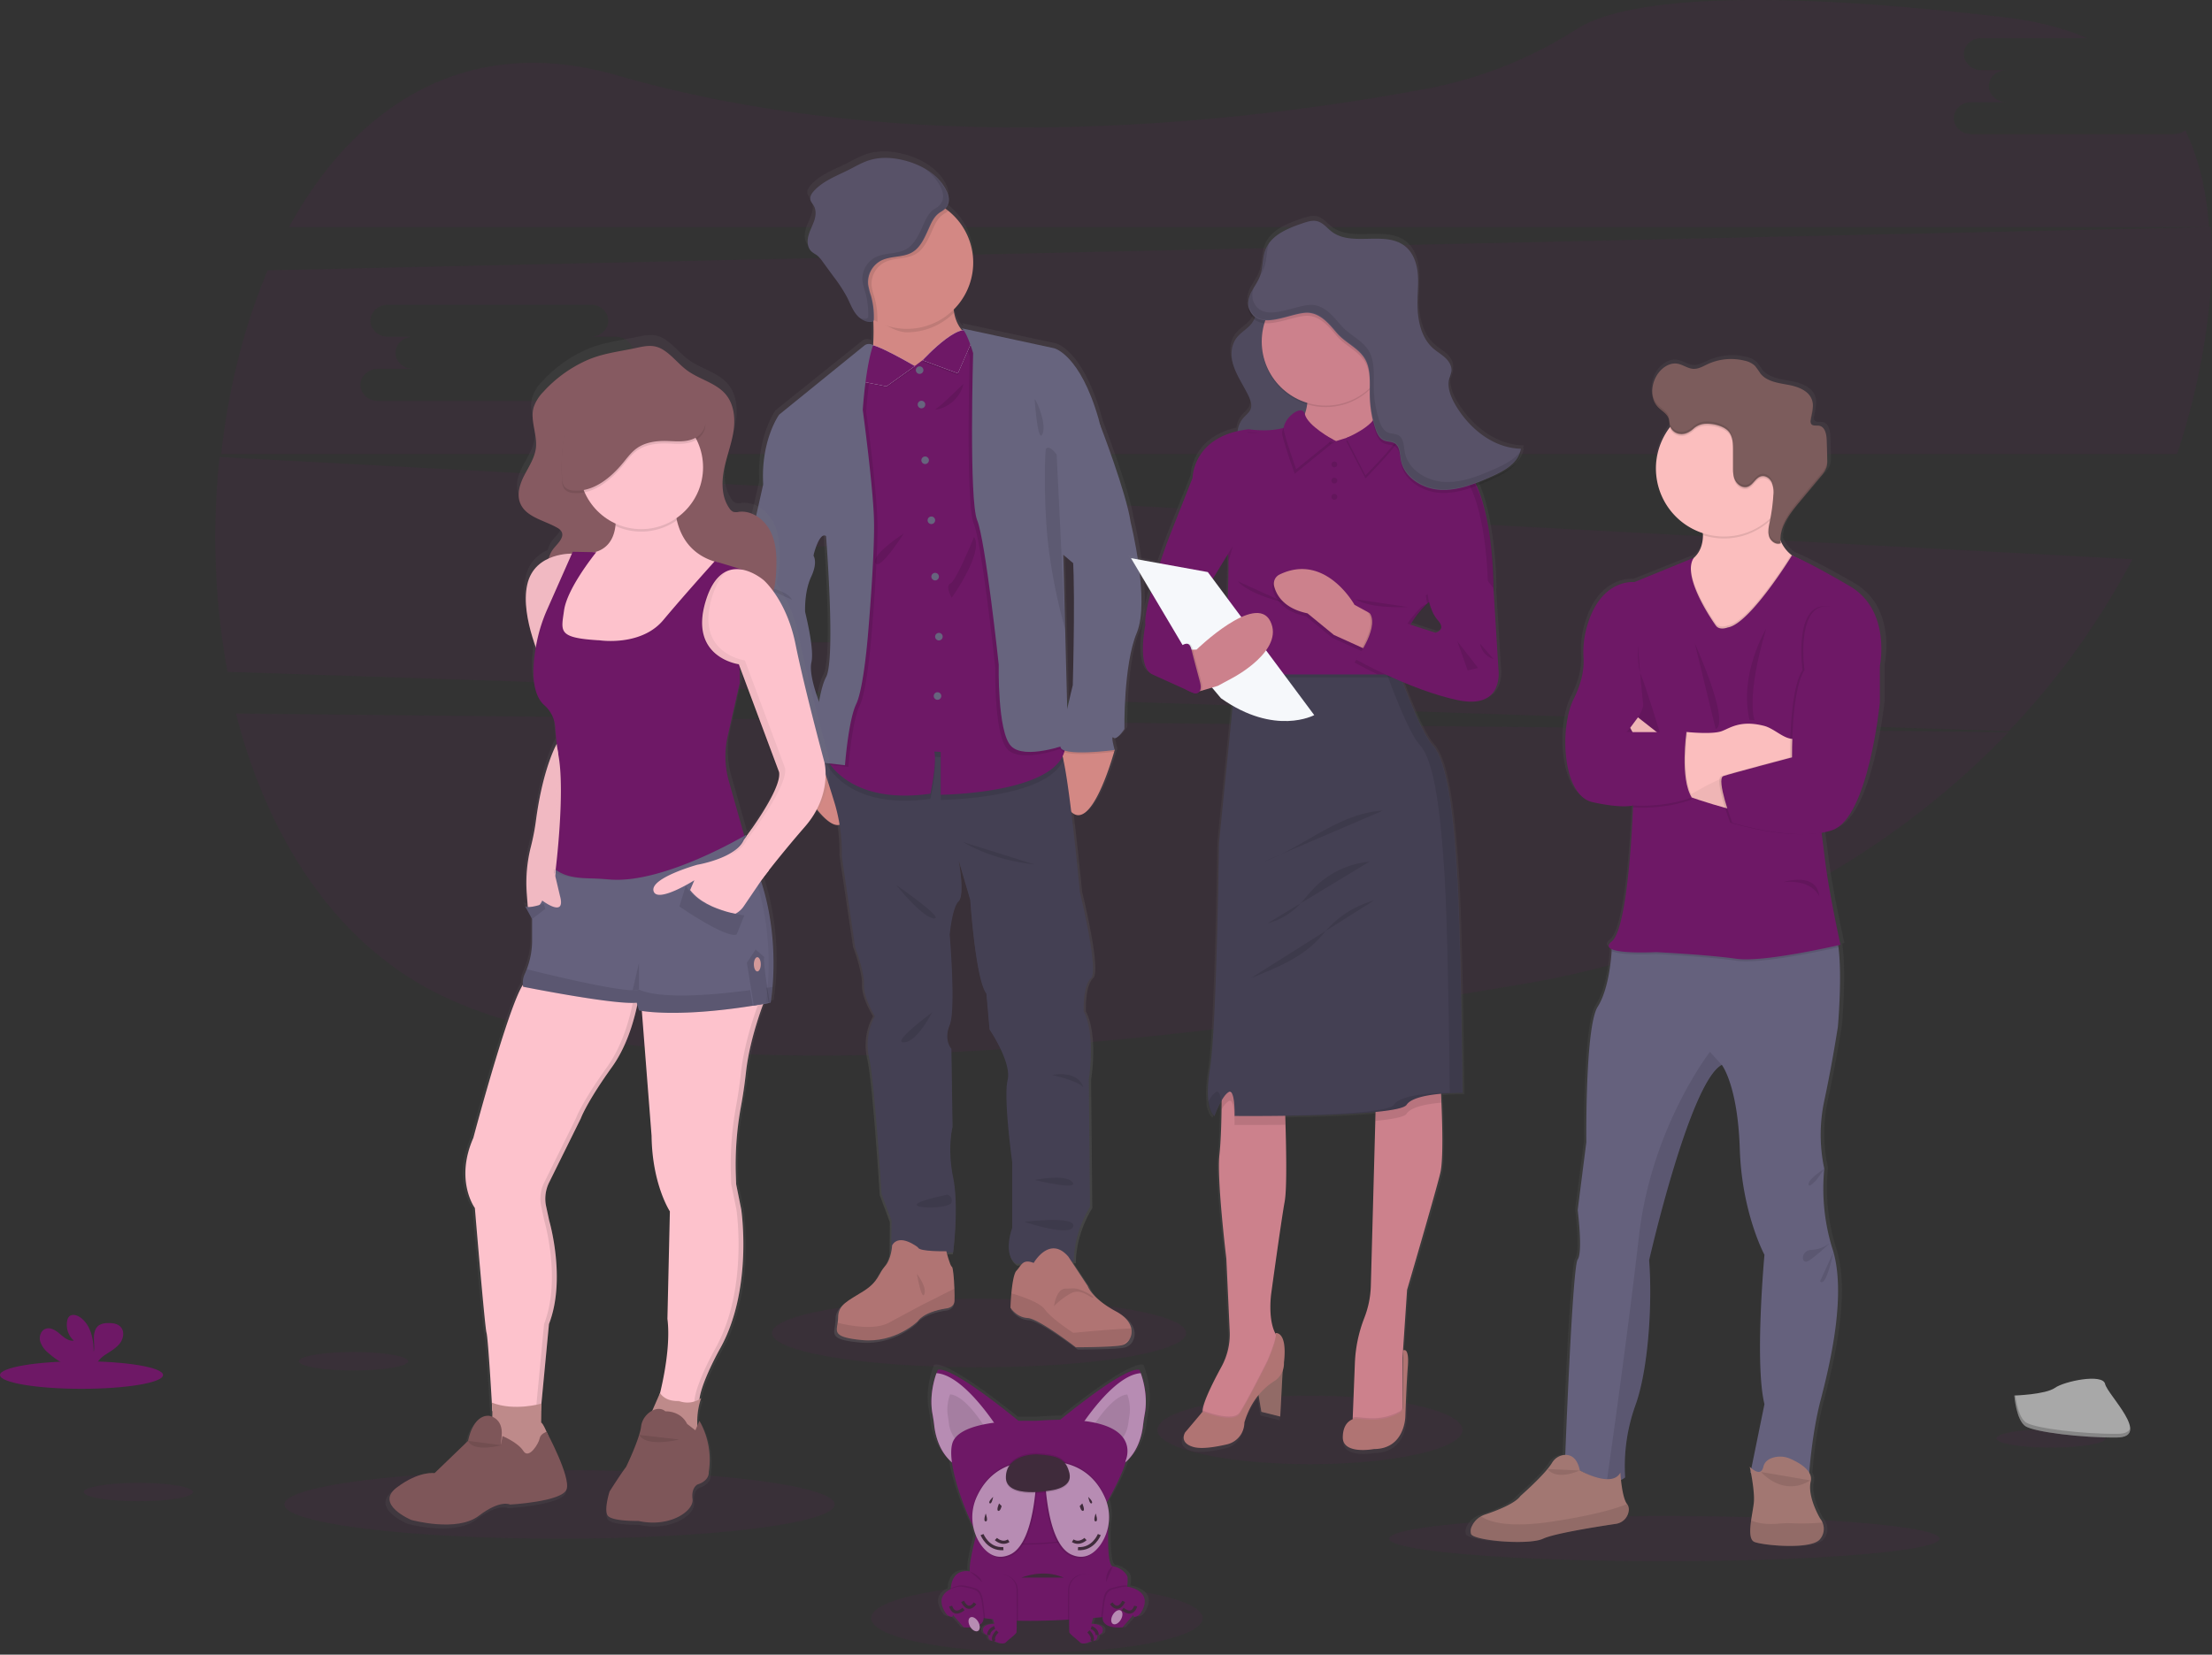 <svg width="707" height="529" fill="none" xmlns="http://www.w3.org/2000/svg"><rect width="100%" height="100%" fill="#333333" stroke="none"/><path opacity=".1" d="M75.408 228.127c10.11 39.402 31.512 73.462 65.338 89.97 70.325 34.313 228.828 16.615 347.143-3.696 61.215-10.509 114.984-39.486 154.067-80.32l-566.548-5.954zm619.41-185.241H630.08c-3.08 0-5.6-2.304-5.6-5.119s2.514-5.12 5.6-5.12h11.201c-3.08 0-5.6-2.303-5.6-5.119 0-2.815 2.514-5.114 5.6-5.114h-7.992c-3.08 0-5.6-2.304-5.6-5.12 0-2.815 2.514-5.119 5.6-5.119h33.789c-7.499-3.191-16.242-5.456-26.357-6.642-92.135-10.829-125.033-3.67-136.655 3.698a135.332 135.332 0 0 1-47.353 18.988c-56.846 10.728-163.157 23.636-259.515-4.136-47.891-13.796-83.483 9.554-104.821 48.503h613.681c-.801-11.33-3.198-21.793-7.6-30.947a5.857 5.857 0 0 1-3.64 1.247zM70.203 146.115a237.988 237.988 0 0 0 2.519 68.679l569.276 18.989a243.05 243.05 0 0 0 39.551-54.993L70.203 146.115zm225.141 48.994h-11.219c3.079 0 5.609 2.3 5.609 5.112 0 2.811-2.524 5.106-5.609 5.106h-64.81c-3.079 0-5.609-2.295-5.609-5.106 0-2.812 2.524-5.112 5.609-5.112h11.219c-3.08 0-5.61-2.301-5.61-5.112 0-2.812 2.525-5.112 5.61-5.112h-8.016c-3.079 0-5.609-2.296-5.609-5.107 0-2.811 2.524-5.112 5.609-5.112h64.838c3.085 0 5.609 2.301 5.609 5.112s-2.518 5.107-5.609 5.107h7.988c3.085 0 5.609 2.3 5.609 5.112 0 2.811-2.508 5.112-5.609 5.112zM706.715 72.586L85.579 86.423c-7.568 17.79-12.574 37.901-14.884 58.749h625.133a225.588 225.588 0 0 0 9.026-37.445c1.861-12.254 2.606-24.103 1.861-35.141zm-509.903 45.34H185.6c3.077 0 5.606 2.309 5.606 5.131 0 2.821-2.523 5.13-5.606 5.13h-64.793c-3.078 0-5.606-2.309-5.606-5.13 0-2.822 2.522-5.131 5.606-5.131h11.211c-3.077 0-5.605-2.303-5.605-5.125 0-2.821 2.522-5.13 5.605-5.13h-8.01c-3.078 0-5.606-2.309-5.606-5.13 0-2.822 2.522-5.13 5.606-5.13h64.798c3.084 0 5.606 2.308 5.606 5.13 0 2.821-2.517 5.13-5.606 5.13h8.006c3.077 0 5.606 2.309 5.606 5.13 0 2.822-2.529 5.125-5.606 5.125zm221.873 350.178c26.924 0 48.751-4.9 48.751-10.945s-21.827-10.946-48.751-10.946c-26.925 0-48.752 4.901-48.752 10.946s21.827 10.945 48.752 10.945zm113.283 31.035c48.575 0 87.952-3.232 87.952-7.219 0-3.988-39.377-7.22-87.952-7.22-48.574 0-87.951 3.232-87.951 7.22 0 3.987 39.377 7.219 87.951 7.219zm-353.134-7.219c48.574 0 87.951-4.901 87.951-10.946s-39.377-10.945-87.951-10.945c-48.575 0-87.952 4.9-87.952 10.945s39.377 10.946 87.952 10.946zm134.098-54.792c36.548 0 66.177-4.9 66.177-10.945s-29.629-10.946-66.177-10.946c-36.549 0-66.178 4.901-66.178 10.946s29.629 10.945 66.178 10.945zm18.475 91.166c29.258 0 52.977-4.901 52.977-10.946 0-6.044-23.719-10.945-52.977-10.945-29.259 0-52.977 4.901-52.977 10.945 0 6.045 23.718 10.946 52.977 10.946z" fill="#6E1866"/><path d="M362.383 165.794c-1.399-9.422-9.96-31.41-9.96-31.41a36.568 36.568 0 0 0-.505-1.944c-6.073-20.867-14.478-22.681-14.478-22.681l-30.107-6.481c.252.158.472.362.648.603a4.183 4.183 0 0 0-.473.071 11.786 11.786 0 0 1-2.638-5.703c-.058-.31-.11-.648-.149-.965a21.188 21.188 0 0 0 6.365-16.31 21.19 21.19 0 0 0-8.089-15.528 30.594 30.594 0 0 0-.965-.713c1.419-1.51 1.464-3.61.401-5.71-2.371-4.925-7.53-8.042-12.831-9.564-4.05-1.16-8.424-1.536-12.455-.266-2.288.726-4.374 1.944-6.519 3.026-3.999 1.996-8.425 3.577-11.412 6.863-.7.765-1.348 1.743-1.141 2.754.156.752.752 1.335 1.134 2.003.862 1.496.648 3.382.059 5.015-.59 1.633-1.452 3.15-1.86 4.822-.409 1.672-.253 3.642 1.004 4.84.603.466 1.23.898 1.879 1.297a9.883 9.883 0 0 1 1.796 2.015 844.496 844.496 0 0 1 3.564 4.815 49.688 49.688 0 0 1 4.465 6.785c.888 1.75 1.574 3.616 2.76 5.184.348.458.746.875 1.186 1.245l-.35-.137a5.412 5.412 0 0 0 3.96 1.614h.181a1.09 1.09 0 0 0 .726-.298v.648c.071 2.313.058 4.776-.104 7.089l-.278-.142a2.43 2.43 0 0 0-2.592.272l-27.717 22.241s-6.027 8.243-5.184 22.474l-4.861 21.34s-6.072 18.106-1.399 31.034a5424.673 5424.673 0 0 0 7.381 20.323s1.866 14.691 4.672 15.89c2.806 1.198 4.018 1.846 4.018 1.846l.557 3.513s.188.343.519.92c2.041 3.551 9.604 16.084 13.997 14.743.553 3.403.792 6.85.713 10.297l4.349 29.194s3.032 7.939 2.844 12.099c-.187 4.161 3.539 10.09 3.539 10.09a19.282 19.282 0 0 0-1.867 13.577c1.776 7.776 4.018 43.6 4.018 43.6l3.24 8.683-.09 10.181a9.73 9.73 0 0 1-2.009 4.536c-2.1 2.281-1.944 4.919-7.006 8.036-5.061 3.117-8.268 4.296-8.268 8.424-.007.576-.059 1.15-.156 1.718-.467 3.033-1.374 4.679 7.932 5.56 10.932 1.037 18.223-6.092 18.223-6.092s1.607-2.916 9.176-4.095c0 0 2.592-.136 2.728-2.424.052-.791.039-2.3 0-3.966-.123-3.169-.427-6.869-.829-7.051-.506-.226-1.387-3.415-1.692-4.568h2.107s1.944-14.691 0-24.204c-1.945-9.514-.188-16.26-.188-16.26l-.376-25.124s-2.592-2.774-.558-7.673c2.035-4.899 0-29.097 0-29.097s.752-8.684 2.897-10.718c2.145-2.035.104-12.721 0-13.279l3.824 12.825s1.678 25.494 5.236 30.108l1.024 11.548s7.284 10.628 5.884 16.35c-1.4 5.722 1.497 26.42 1.497 26.42v21.159s-3.273 8.496 1.296 11.548l1.944-.078c-.648.603-1.147 1.51-1.905 2.294-.875.901-1.374 4.329-1.653 7.278-.233 2.495-.311 4.64-.311 4.64s1.944 3.11 5.606 3.324c3.661.214 15.728 9.39 15.728 9.39s11.917 0 15.002-.648l.181-.045a4.054 4.054 0 0 0 2.327-1.899c.617-1.053.816-2.3.557-3.493-.382-1.821-1.828-3.817-5.029-5.515-7.964-4.199-9.15-8.133-9.15-8.133l-5.23-7.847h.745s-.46-8.315 5.23-17.647l-.369-41.105s2.333-14.133-1.679-21.806c0 0-.33-8.126 2.353-10.621 2.683-2.495-3.571-27.711-3.571-27.711s-1.296-13.537-2.819-25.889c6.305 5.982 12.844-15.553 13.946-19.382h.162l-.072-.279c.046-.182.072-.272.072-.272s-1.4-4.977-.376-3.966c1.024 1.011 3.551-2.774 3.551-2.774s-.376-20.601 4.018-30.983c4.394-10.381-1.951-35.668-1.951-35.668zm-18.793 13.11l.033-.058c.648 12.578-.123 39.42-.123 39.42s-.869 3.441-1.795 7.491l-.649-25.5-.648-24.023 3.182 2.67zm-80.428-8.671s3.176 39.719 0 45.447c-.9 1.633-1.659 4.537-2.287 7.848-1.05-2.754-3.273-9.221-2.476-12.65 1.031-4.432-2.054-16.077-2.054-16.35 0-.272-.279-6.48 1.944-11.224 2.223-4.743.765-6.798.765-6.798s1.866-7.776 4.108-6.273z" fill="url(#paint0_linear)"/><path d="M270.899 259.689c-2.767 12.163-13.77-6.228-16.278-10.641a70.51 70.51 0 0 1-.506-.914l1.193-5.592 6.305-2.593a17.537 17.537 0 0 1 2.825 1.841c3.455 2.715 8.593 8.476 6.461 17.899zm85.366-19.902s0 .091-.071.272c0 .078-.052.182-.084.292-1.083 3.798-7.498 25.176-13.693 19.24-6.779-6.48-3.487-21.463-3.487-21.463h.045l14.257-1.458 2.826 2.903.207.214z" fill="#D38884"/><path d="M348.016 344.996l.363 40.827c-5.593 9.267-5.132 17.497-5.132 17.497l-18.431.726c-4.497-3.027-1.296-11.458-1.296-11.458v-21.022s-2.845-20.536-1.471-26.226c1.374-5.69-5.774-16.201-5.774-16.201l-1.011-11.464c-3.486-4.582-5.139-29.887-5.139-29.887l-3.739-12.78c.104.551 2.048 11.218 0 13.181-2.048 1.964-2.845 10.635-2.845 10.635s2.016 24.029 0 28.883c-2.015 4.854.545 7.614.545 7.614l.369 24.943s-1.743 6.694.181 16.136c1.925 9.442 0 24.03 0 24.03h-19.771l.09-10.181-3.201-8.619s-2.203-35.577-3.946-43.283a19.336 19.336 0 0 1 1.827-13.479s-3.661-5.864-3.48-9.992c.182-4.128-2.825-12.002-2.825-12.002l-4.264-28.974a56.298 56.298 0 0 0-2.113-16.505c-2.476-8.256-6.143-19.079-6.143-19.079l4.141.37 20.892 1.86s50.8-3.416 53.075-.577c.479.928.803 1.928.959 2.961 2.281 10.246 5.294 42.343 5.294 42.343s6.144 25.034 3.506 27.509c-2.637 2.476-2.313 10.537-2.313 10.537 3.953 7.615 1.652 21.677 1.652 21.677z" fill="#444053"/><path d="M305.072 415.911c-.143 2.275-2.677 2.411-2.677 2.411-7.426 1.166-9.008 4.057-9.008 4.057s-7.128 7.083-17.879 6.052c-9.137-.881-8.249-2.508-7.776-5.521.092-.562.141-1.129.149-1.698 0-4.128 3.162-5.301 8.113-8.424 4.951-3.124 4.815-5.71 6.876-7.978s2.274-6.668 2.274-6.668c2.333-4.063 8.25.648 8.25.648.279 1.439 9.072 1.238 9.072 1.238s1.167 4.679 1.77 4.951c.395.181.693 3.849.81 6.999.064 1.652.077 3.149.026 3.933z" fill="#B07473"/><path opacity=".1" d="M305.072 415.911c-.143 2.275-2.677 2.411-2.677 2.411-7.426 1.166-9.008 4.057-9.008 4.057s-7.128 7.083-17.879 6.052c-9.137-.881-8.249-2.508-7.776-5.521 4.082 1.011 11.885 2.424 16.44-.052 6.332-3.434 10.874-5.832 10.874-5.832l10.006-5.035c.058 1.639.071 3.136.02 3.92z" fill="#000"/><path d="M361.043 428.153a3.949 3.949 0 0 1-2.281 1.885l-.175.046c-3.026.648-14.723.648-14.723.648s-11.827-9.144-15.404-9.351c-3.577-.208-5.502-3.305-5.502-3.305s.071-2.126.298-4.601c.279-2.93.765-6.332 1.627-7.226 1.581-1.653 1.944-3.888 5.502-2.476 0 0 5.08-8.955 11.068-2.034l6.195 9.396s1.167 3.888 9.014 8.107c3.137 1.685 4.537 3.668 4.932 5.476a4.827 4.827 0 0 1-.551 3.435z" fill="#B07473"/><path opacity=".1" d="M361.043 428.153c-.7.589-1.471 1.224-2.281 1.885l-.175.046c-3.026.648-14.723.648-14.723.648s-11.827-9.144-15.404-9.351c-3.577-.208-5.502-3.305-5.502-3.305s.071-2.126.298-4.602c3.642 1.089 9.157 3.014 10.634 5.088 2.269 3.156 9.157 7.562 9.157 7.562s12.844-1.238 18.547-1.406a4.827 4.827 0 0 1-.551 3.435z" fill="#000"/><path d="M311.058 108.158l-16.914 17.879s-20.497-1.51-16.92-7.562c1.821-3.085 2.106-9.539 1.944-15.152-.149-5.41-.706-10.018-.706-10.018s28.747-14.309 26.569-.966a21.98 21.98 0 0 0-.078 7.615c1.225 6.739 6.105 8.204 6.105 8.204z" fill="#D38884"/><path opacity=".1" d="M305.007 92.34a21.932 21.932 0 0 0-.078 7.614 21.096 21.096 0 0 1-15.048 6.279c-3.888 0-8.094-3.195-11.237-5.042a617.8 617.8 0 0 1-.181-7.886s28.747-14.309 26.544-.966z" fill="#000"/><path d="M311.058 83.947a21.18 21.18 0 0 1-16.466 20.66 21.186 21.186 0 0 1-25.371-25.368 21.182 21.182 0 0 1 33.866-11.843 21.182 21.182 0 0 1 7.971 16.551z" fill="#D38884"/><path opacity=".1" d="M339.877 242.93c-5.275 12.553-39.206 12.812-39.206 12.812v-13.687l-2.055-.136c.888 3.921-1.244 13.48-1.244 13.48-26.816 3.784-33.354-11.497-33.354-11.497l.933-5.229 20.893 1.86s50.799-3.416 53.074-.577c.481.932.805 1.937.959 2.974z" fill="#000"/><path d="M300.671 254.09v-13.687l-2.055-.13c.888 3.889-1.244 13.48-1.244 13.48-20.18 2.844-28.876-5.1-31.942-9.209a12.546 12.546 0 0 1-1.412-2.281l8.191-46.076 1.944-67.81 2.936-11.898.68-5.71v-.064h.071l2.087.894 12.488 5.398 14.185-10.712.208-.149.706-.538 1.173.94 2.916 2.339 9.351 60.391s16.201 46.497 19.234 65.264c.123.752.22 1.451.298 2.106 2.003 17.134-39.815 17.452-39.815 17.452z" fill="#6E1866"/><path d="M293.931 119.537a1.204 1.204 0 1 0 .001-2.409 1.204 1.204 0 0 0-.001 2.409zm.558 11.004a1.206 1.206 0 1 0-.001-2.411 1.206 1.206 0 0 0 .001 2.411zm1.205 17.815a1.206 1.206 0 1 0-.002-2.412 1.206 1.206 0 0 0 .002 2.412zm1.989 19.188a1.205 1.205 0 1 0 0-2.41 1.205 1.205 0 0 0 0 2.41zm1.206 18.016a1.205 1.205 0 1 0 0-2.41 1.205 1.205 0 0 0 0 2.41zm1.205 19.188a1.205 1.205 0 1 0 0-2.41 1.205 1.205 0 0 0 0 2.41zm-.48 18.981a1.206 1.206 0 1 0-.001-2.411 1.206 1.206 0 0 0 .001 2.411z" fill="#67647E"/><path opacity=".1" d="M278.571 202.888s-1.348 17.646-3.823 22.779c-2.476 5.132-3.577 19.532-3.577 19.532l-5.749-.649a12.512 12.512 0 0 1-1.412-2.281l8.191-46.075 1.944-67.811 2.942-11.904.681-5.71.077-.032a2.312 2.312 0 0 1 2.048.032l.272.143a16.39 16.39 0 0 0-.233.719c-2.242 7.019-3.078 19.953-3.078 19.953s3.24 23.66 3.577 34.664c.337 11.004-1.86 36.64-1.86 36.64z" fill="#000"/><path opacity=".1" d="M264.438 241.809a3.26 3.26 0 0 1-.22.428c-2.229 3.765-7.88 6.156-9.597 6.811a70.51 70.51 0 0 1-.506-.914l1.193-5.592 6.305-2.593a17.6 17.6 0 0 1 2.825 1.86z" fill="#000"/><path d="M249.165 151.758l-5.23 3.117-4.763 21.184s-5.962 17.97-1.38 30.808a4712.355 4712.355 0 0 0 7.245 20.186s1.834 14.581 4.588 15.774c2.754 1.192 3.94 1.834 3.94 1.834l.551 3.486s7.465-2.534 10.103-6.999c2.637-4.465-1.944-15.553-1.944-15.553s-3.94-9.448-2.93-13.848c1.011-4.4-2.021-15.955-2.021-16.201 0-.246-.273-6.422 1.944-11.146 2.216-4.725.738-6.74.738-6.74l-1.38-13.479-9.461-12.423z" fill="#67647E"/><path opacity=".1" d="M340.312 238.964s-13.849 5.224-18.249.648c-4.4-4.575-3.947-26.044-3.947-26.044s-4.212-39.615-6.875-46.121c-2.664-6.506-1.296-53.463-1.296-53.463s-1.789-6.072-3.351-7.66a1.696 1.696 0 0 0-.33-.266l.538.117 1.879.402 2.916 2.339 9.351 60.391s16.201 46.497 19.234 65.264l.13 4.393z" fill="#000"/><path opacity=".1" d="M356.265 240.338h-.155c-1.744.227-17.128 2.087-17.193-1.114a9.331 9.331 0 0 1 .059-1.109l14.256-1.458 2.826 2.904c.052.187.091.349.129.479l.078.298z" fill="#000"/><path d="M341.503 130.541l10.109 5.275s8.425 21.813 9.772 31.164c0 0 6.241 25.053 1.945 35.357-4.297 10.304-3.941 30.756-3.941 30.756s-2.475 3.759-3.486 2.754c-1.011-1.004.369 3.94.369 3.94s-17.283 2.294-17.354-1.101c-.071-3.396 3.966-19.623 3.966-19.623s1.102-38.604-.46-44.656c-1.562-6.053-.92-43.866-.92-43.866z" fill="#67647E"/><path opacity=".1" d="M311.338 171.659s-5.69 13.933-7.524 14.853c-1.834.92.37 4.582.37 4.582s10.362-14.484 7.154-19.435zm-3.397-48.875c.065-.266-6.785 6.72-8.619 7.777-1.834 1.056 6.694-.065 8.619-7.777zm-19.071 47.773s-10.453 6.759-9.073 9.436c1.381 2.676 9.073-9.436 9.073-9.436zm18.981 98.664s8.897 5.722 22.739 7.129l-22.739-7.129zm-21.366 13.758s8.25 10.369 12.015 10.634c3.765.266-12.015-10.634-12.015-10.634zm11.555 40.632c-.37.182-4.679 9.351-9.073 9.63-4.394.279 9.073-9.63 9.073-9.63zm38.233 20.089s8.179-1.834 10 4.031c0-.019-.551-1.853-10-4.031zm-5.5 33.543s9.909-2.022 12.015.732c2.106 2.754-12.015-.732-12.015-.732zm-28.03 4.692c0 .09-10.084 2.021-9.721 3.304.363 1.284 10.758 1.102 11.127-.92a1.944 1.944 0 0 0-1.406-2.384zm24.731 8.696s16.57-2.022 15.553 1.465c-1.018 3.486-15.553-1.465-15.553-1.465zm-86.747-204.119c.09.272 10.913 1.743 12.377 5.23 0 0-10.634-4.958-12.313-4.958m15.159 28.06s-8.988 2.845-8.347 7.129c.642 4.283-.914-1.983 8.347-7.129zm-4.187 21.826s3.272-4.491 6.389-3.668c3.117.823-6.389 3.668-6.389 3.668zm51.325-169.274a5.116 5.116 0 0 1-1.05.784c-2.592 1.51-3.305 3.837-4.536 6.52-1.147 2.456-2.411 5.054-4.725 6.448-2.987 1.801-6.921 1.14-10.025 2.708a7.774 7.774 0 0 0-4.147 7.666c.197 1.194.492 2.368.881 3.513a25.038 25.038 0 0 1 .946 7.627 1.23 1.23 0 0 1 0 .227 21.174 21.174 0 0 1-11.476-22.101 21.185 21.185 0 0 1 17.481-17.737 21.178 21.178 0 0 1 16.677 4.345h-.026z" fill="#000"/><path d="M302.536 61.02c-2.326-4.887-7.387-7.984-12.591-9.494-3.972-1.147-8.288-1.523-12.228-.26-2.249.713-4.291 1.945-6.397 3.001-3.927 1.983-8.243 3.551-11.198 6.81-.693.76-1.296 1.731-1.121 2.736.149.745.732 1.296 1.108 1.983.849 1.49.648 3.363.059 4.983-.59 1.62-1.426 3.124-1.828 4.789-.402 1.666-.246 3.616.985 4.802.551.525 1.257.855 1.854 1.296a9.79 9.79 0 0 1 1.756 1.996l3.499 4.782a48.539 48.539 0 0 1 4.381 6.734c.868 1.736 1.542 3.59 2.709 5.139 1.166 1.548 2.981 2.793 4.912 2.624a.954.954 0 0 0 .777-.369c.072-.152.106-.319.098-.486a24.898 24.898 0 0 0-.927-7.602 21.895 21.895 0 0 1-.881-3.512 7.807 7.807 0 0 1 4.147-7.666c3.111-1.569 7.044-.908 10.025-2.703 2.32-1.4 3.584-3.998 4.724-6.48 1.251-2.683 1.945-5.01 4.537-6.52 2.592-1.51 2.89-4.01 1.6-6.583z" fill="#585268"/><path opacity=".1" d="M293.05 407.247s3.24 4.128 2.398 6.48c-.843 2.353-2.398-6.48-2.398-6.48zm43.84 10.33s.719-5.535 3.603-5.587c2.884-.051 3.026-.298 5.229.551 2.204.849 4.271 2.165 3.61 2.359-.661.195-3.791-3.162-7.005-1.445a23.135 23.135 0 0 0-5.437 4.122zm-53.509-293.639l9.073-6.358s-13.272-7.841-14.853-6.739c-1.582 1.101-2.67 11.016-2.67 11.016l8.45 2.081z" fill="#000"/><path d="M283.342 123.529l9.073-6.48s-13.272-7.841-14.853-6.74c-1.582 1.102-2.67 11.561-2.67 11.561l8.45 1.659z" fill="#E1E7EF"/><path d="M283.342 123.529l9.073-6.48s-13.272-7.841-14.853-6.74c-1.582 1.102-2.67 11.561-2.67 11.561l8.45 1.659z" fill="#6E1866"/><path d="M279.065 110.361l-.272-.136a2.359 2.359 0 0 0-2.547.266l-27.217 22.078s-5.917 8.185-5.094 22.306l16.052 22.74s1.834-7.699 4.031-6.235c0 0 3.117 39.434 0 45.117s-4.491 26.958-4.491 26.958l10.543 1.193s1.102-14.4 3.578-19.532c2.475-5.133 3.823-22.779 3.823-22.779s2.229-25.636 1.86-36.64c-.37-11.003-3.577-34.663-3.577-34.663s.9-13.868 3.311-20.673z" fill="#67647E"/><path opacity=".1" d="M306.18 119.92l-11.308-4.187s14.399-15.773 16.201-7.024l-4.893 11.211z" fill="#000"/><path d="M306.18 119.369l-11.308-4.186s14.399-15.774 16.201-7.025l-4.893 11.211z" fill="#E1E7EF"/><path d="M306.18 119.369l-11.308-4.186s14.399-15.774 16.201-7.025l-4.893 11.211z" fill="#6E1866"/><path opacity=".1" d="M305.81 105.948a.646.646 0 0 1 .466.104l-.466-.104z" fill="#000"/><path d="M306.898 104.853l30.005 6.48s8.256 1.834 14.218 22.558c5.962 20.725-8.166 46.115-8.166 46.115l-3.117-2.651 1.562 60.521s-13.849 5.223-18.249.648c-4.4-4.575-3.94-26.064-3.94-26.064s-4.219-39.608-6.882-46.121c-2.663-6.513-1.296-53.457-1.296-53.457s-2.45-8.392-4.135-8.029z" fill="#67647E"/><path opacity=".1" d="M334.349 143.418c-.422.388-.914 18.702.92 32.641a177.928 177.928 0 0 0 5.184 25.125l-2.722-55.842s-2.099-3.117-3.382-1.924zm-3.667-15.774c.732.46 3.946 8.068 2.475 11.185-1.471 3.118-2.475-11.185-2.475-11.185zm-28.32-66.624a16.562 16.562 0 0 0-6.597-6.909 15.69 15.69 0 0 1 4.945 5.833c1.296 2.592.913 5.184-1.608 6.603-2.52 1.42-3.305 3.837-4.536 6.52-1.147 2.456-2.411 5.054-4.73 6.48-2.981 1.802-6.915 1.134-10.026 2.702a7.833 7.833 0 0 0-4.147 7.673c.199 1.191.496 2.364.888 3.506a25.103 25.103 0 0 1 .946 7.627c.006.168-.03.335-.104.486a.92.92 0 0 1-.771.37 4.479 4.479 0 0 1-2.262-.421 5.273 5.273 0 0 0 3.889 1.522.761.761 0 0 0 .833-.507.776.776 0 0 0 .035-.348 24.852 24.852 0 0 0-.94-7.627 21.35 21.35 0 0 1-.888-3.513 7.808 7.808 0 0 1 4.148-7.666c3.11-1.568 7.044-.907 10.025-2.702 2.32-1.4 3.584-3.999 4.724-6.48 1.251-2.684 1.944-5.01 4.537-6.52 2.592-1.51 2.935-4.057 1.639-6.63z" fill="#000"/><path d="M486.969 142.4c-8.93-.175-16.811-6.48-21.276-14.185a14.256 14.256 0 0 1-2.151-6.072 7 7 0 0 1 .246-1.452c.273-.723.49-1.466.648-2.223a3.822 3.822 0 0 0 0-.907v-.052c.214-1.639-.751-3.24-1.944-4.361-1.192-1.121-2.689-1.944-3.933-3.059-3.837-3.37-5.003-8.774-5.075-13.92v-.272c.046-2.203.221-4.413.201-6.617a27.73 27.73 0 0 0-.162-3.745c-.369-3.117-1.555-6.293-4.005-8.282-6.389-5.184-17.134.214-23.75-4.685-1.607-1.2-2.91-2.968-4.86-3.435-1.472-.356-3.001.123-4.44.603-4.873 1.607-10.31 3.72-12.215 8.424-1.089 2.703-.784 5.787-1.782 8.522-.648 1.834-1.886 3.409-2.787 5.145a8.066 8.066 0 0 0-1.037 4.297c-.08.777.029 1.562.318 2.287a5.836 5.836 0 0 0 1.588 2.275 7.593 7.593 0 0 1-.946 1.516c-1.245 1.523-3.156 2.593-4.452 4.109-2.398 2.78-2.307 6.558-1.128 9.824s3.311 6.241 4.782 9.423c.648 1.38 1.141 2.922.486 4.296-.46.953-1.412 1.679-2.151 2.502a7.856 7.856 0 0 0-1.944 4.341c-14.587 3.331-14.6 15.054-14.6 15.054l-7.881 19.817s-1.263 3.338-2.747 7.744l-9.326-1.671 6.481 10.848c-1.225 4.419-2.093 8.515-1.808 10.576 0 0-2.897 13.608 2.255 15.987l11.367 5.113a6.724 6.724 0 0 0 1.574.706l.46.208a1.226 1.226 0 0 0 1.063 0h.156c.22.014.441-.019.648-.098.253-.136.454-.353.57-.615a.178.178 0 0 1 0-.065l3.402-.985 2.884 3.415c1.296.914 2.592 1.704 3.817 2.417l-4.465 44.339s-.719 58.971-2.897 72.412c-.803 4.977-.81 8.372-.505 10.679l-.084.143c.537 3.791 1.944 4.536 1.944 4.536v-.052a.405.405 0 0 0 .084.052 38.202 38.202 0 0 1 2.333-5.003v.972c-.046 5.003-.201 12.009-.719 16.564-.882 7.777 2.255 33.407 2.255 33.407l1.082 23.329a21.567 21.567 0 0 1-2.657 11.367c-2.592 4.659-5.904 11.217-6.143 14.127a2.873 2.873 0 0 0 0 .473l-5.561 6.688s-2.171 3.356 2.735 4.711c2.638.732 7.187 0 10.842-.862a7.248 7.248 0 0 0 5.618-7.051 24.948 24.948 0 0 1 4.588-8.806l.914 5.372 6.118 1.516.784-14.723a6.48 6.48 0 0 0 .421-2.592c1.205-10.473-2.838-9.533-2.838-9.533a.566.566 0 0 1 .194.363l-.194-.357c-2.482-4.899-1.297-12.96-1.297-12.96s3.241-23.33 4.349-29.493c.797-4.354.466-18.611.201-26.569 0-.331 0-.648-.033-.966 9.488-.123 21.113-.44 29.272-1.231v.959l-1.503 55.116a30.265 30.265 0 0 1-2.113 10.252c0 .065-.045.123-.071.188a44.717 44.717 0 0 0-2.988 14.444l-.7 17.497v.486c-1.218.467-3.142 1.822-3.194 5.749-.085 5.754 10.057 3.836 10.057 3.836 10.136 0 10.22-10.55 10.22-10.55s.317-9.675.803-16.149c.486-6.474-1.529-5.048-1.529-5.048l-.156 18.417v.142-16.142l.156-2.34v-.563l1.277-18.994s9.338-31.651 10.783-37.723c1.03-4.316.603-17.315.266-24.502 0-.331 0-.648-.052-.953a75.747 75.747 0 0 1 6.48-.285h.473s-.479-50.832-1.691-69.988c-1.212-19.156-3.137-36.685-7.964-41.96-2.917-3.189-6.98-13.032-9.721-20.323a101.635 101.635 0 0 0 17.866 5.832c15.288 3.202 13.194-10.07 13.194-10.07l-1.548-25.099h.103a127.861 127.861 0 0 0-1.685-19.622c-.81-4.977-2.047-10.123-3.94-14.257a117.822 117.822 0 0 0 4.906-2.054c4.154-1.834 8.833-4.433 9.429-8.911h-.201c.08-.323.132-.653.156-.985zm-94.763 36.29c.032 2.592-.065 7.09-.22 12.06l-4.854-6.48 4.867-7.893.207 2.313zm67.059 22.967l-8.088-2.592a36.282 36.282 0 0 1 4.997-6.183l.7-.648-.253.052.389-.356.233-.052-.369.356.44-.09a13.806 13.806 0 0 0 2.754 5.54c2.904 3.169-.797 3.973-.797 3.973h-.006z" fill="url(#paint1_linear)"/><path d="M410.137 434.944l-.946 17.938-6.033-1.51-1.27-7.459 8.249-8.969z" fill="#A27772"/><path opacity=".1" d="M410.137 434.944l-.946 17.938-6.033-1.51-1.27-7.459 8.249-8.969z" fill="#000"/><path d="M432.28 455.26l9.202 1.905 6.824-6.027v-16.985l.156-2.32v-.563l1.27-18.878s9.209-31.423 10.641-37.456c1.011-4.277.589-17.186.252-24.321-.136-2.923-.252-4.88-.252-4.88l-20.316-4.919-.428 15.618-1.484 54.721a30.305 30.305 0 0 1-2.08 10.18l-.071.188a44.537 44.537 0 0 0-2.949 14.335l-.687 17.4v.479l-.078 1.523z" fill="#CC818C"/><path opacity=".1" d="M432.28 455.26l9.202 1.905 6.824-6.027v-1.445a1.942 1.942 0 0 1-.978 1.556l-.097.058a18.344 18.344 0 0 1-10.33 2.041l-3.59-.304c-.328.03-.649.109-.953.233v.479l-.078 1.504z" fill="#000"/><path d="M447.23 451.78l.097-.052a1.942 1.942 0 0 0 .992-1.685l.149-18.281s1.983-1.419 1.503 5.01c-.479 6.428-.79 16.032-.79 16.032s-.078 10.472-10.077 10.472c0 0-10 1.906-9.922-3.81.078-5.716 4.128-5.949 4.128-5.949l3.59.311c3.57.345 7.162-.368 10.33-2.048z" fill="#B07473"/><path d="M384.352 451.372c.233 4.128 12.377 1.743 12.377 1.743l8.172-15.864s6.824-5.243 3.409-9.844a7.117 7.117 0 0 1-.499-.784l-.033-.039a4.92 4.92 0 0 1-.201-.369c-2.449-4.86-1.244-12.831-1.244-12.831s3.169-23.174 4.284-29.285c.784-4.316.46-18.476.2-26.395-.103-3.292-.2-5.501-.2-5.501l-20.161-5.399v6.014c-.045 4.971-.201 11.924-.713 16.447-.868 7.693 2.223 33.167 2.223 33.167l1.069 23.18a21.462 21.462 0 0 1-2.592 11.283c-2.527 4.627-5.832 11.146-6.059 14.03a2.784 2.784 0 0 0-.032.447z" fill="#CC818C"/><path opacity=".1" d="M384.351 451.372c.234 4.128 12.378 1.743 12.378 1.743l8.172-15.864s6.823-5.243 3.408-9.844a7.425 7.425 0 0 1-.499-.784c-.11 2.404-2.747 8.425-2.747 8.425s-6.746 13.498-8.891 16.589c-2.145 3.092-11.464-.576-11.814-.706a2.824 2.824 0 0 0-.007.441z" fill="#000"/><path d="M407.577 426.196s3.992-.927 2.8 9.467a6.703 6.703 0 0 1-3.156 5.943c-2.858 1.795-7.265 5.657-9.494 13.168a7.18 7.18 0 0 1-5.541 6.999c-3.603.842-8.094 1.581-10.692.855-4.841-1.348-2.696-4.679-2.696-4.679l5.553-6.59s9.682 3.81 11.821.713c2.138-3.098 8.891-16.584 8.891-16.584s3.7-8.418 2.514-9.292z" fill="#B07473"/><path opacity=".1" d="M440.057 342.741l-.428 15.618c5.411-.525 9.286-1.257 9.947-2.288 1.432-2.216 6.63-3.149 11.049-3.532a426.26 426.26 0 0 0-.252-4.879l-20.316-4.919zm-49.601 11.976a7.408 7.408 0 0 1 2.223-2.683c2.138-1.186 1.905 7.621 1.905 7.621s7.128.065 16.233-.052c-.103-3.292-.2-5.508-.2-5.508l-20.161-5.392s.039 2.502 0 6.014z" fill="#000"/><path d="M388.156 356.804s2.385-6.481 4.536-7.634c2.152-1.154 1.906 7.614 1.906 7.614s52.374.48 54.992-3.571c2.618-4.05 17.854-3.81 17.854-3.81s-.474-50.469-1.666-69.509c-1.192-19.039-3.091-36.426-7.854-41.662-3.078-3.389-7.459-14.354-10.168-21.664a282.805 282.805 0 0 1-2.449-6.901l-49.99 2.851-.408 4.05-5.308 53.087s-.713 58.564-2.858 71.894c-2.145 13.33 1.413 15.255 1.413 15.255z" fill="#444053"/><path opacity=".1" d="M445.52 353.213c2.592-4.043 17.854-3.81 17.854-3.81s-.474-50.469-1.666-69.509c-1.192-19.039-3.091-36.426-7.854-41.662-3.091-3.402-7.459-14.354-10.168-21.664a263.696 263.696 0 0 1-2.372-6.681l3.889-.22s.978 2.909 2.456 6.901c2.708 7.31 7.083 18.275 10.161 21.664 4.763 5.236 6.668 22.617 7.854 41.662 1.186 19.046 1.672 69.509 1.672 69.509s-15.235-.233-17.86 3.81c-2.236 3.455-40.774 3.617-51.96 3.584 14.354-.032 45.972-.46 47.994-3.584zm-56.897-4.043c.966-.538 1.445.952 1.685 2.76a37.447 37.447 0 0 0-2.249 4.874s-1.38-.746-1.944-4.537c.791-1.354 1.666-2.631 2.508-3.097z" fill="#000"/><path d="M403.605 87.557c-3.46 4.717.039 11.425-3.674 16.013-1.225 1.516-3.111 2.592-4.388 4.082-2.365 2.761-2.274 6.513-1.114 9.753 1.16 3.241 3.24 6.196 4.718 9.358.648 1.367 1.127 2.903.479 4.264-.453.946-1.393 1.666-2.125 2.482-2.385 2.664-2.45 6.364-1.167 9.5 1.283 3.137 3.733 5.833 6.15 8.49.953 1.043 2.158 2.196 3.746 2.164a5.18 5.18 0 0 0 2.352-.771 23.979 23.979 0 0 0 10.913-31.294c-2.009-4.815-5.359-9.429-5.392-14.516 0-4.037 2.074-7.893 2.443-11.91.448-4.887-2.443-12.644-8.34-14.776.389 3.136-2.845 4.737-4.601 7.16z" fill="#585268"/><path opacity=".1" d="M403.605 87.557c-3.46 4.717.039 11.425-3.674 16.013-1.225 1.516-3.111 2.592-4.388 4.082-2.365 2.761-2.274 6.513-1.114 9.753 1.16 3.241 3.24 6.196 4.718 9.358.648 1.367 1.127 2.903.479 4.264-.453.946-1.393 1.666-2.125 2.482-2.385 2.664-2.45 6.364-1.167 9.5 1.283 3.137 3.733 5.833 6.15 8.49.953 1.043 2.158 2.196 3.746 2.164a5.18 5.18 0 0 0 2.352-.771 23.979 23.979 0 0 0 10.913-31.294c-2.009-4.815-5.359-9.429-5.392-14.516 0-4.037 2.074-7.893 2.443-11.91.448-4.887-2.443-12.644-8.34-14.776.389 3.136-2.845 4.737-4.601 7.16zm38.378 171.607c-6.928.363-13.447 3.344-19.513 6.713-6.065 3.37-11.936 7.187-18.462 9.578m33.672.033a28.556 28.556 0 0 0-17.983 8.748c-1.685 1.782-3.137 3.778-4.893 5.489a21.732 21.732 0 0 1-9.643 5.463m33.937-7.277a31.449 31.449 0 0 0-14.465 8.722c-1.062 1.147-2.028 2.372-3.091 3.519-5.735 6.156-13.835 9.423-21.657 12.514" fill="#000"/><path d="M438.508 115.63c.153 5.535.629 11.057 1.426 16.538.648 3.888 1.555 7.387 2.858 8.936 3.81 4.536-18.567 10.596-18.567 10.596l-13.213-10.239s10.472-9.643 5.592-19.046c-4.879-9.403 21.904-6.785 21.904-6.785z" fill="#CC818C"/><path opacity=".1" d="M394.896 216.568h52.848a285.893 285.893 0 0 1-2.45-6.901l-49.989 2.851-.409 4.05z" fill="#000"/><path d="M391.494 215.616h56.502c-1.588-5.684 0-10.939 2.262-14.983a33.1 33.1 0 0 1 5.916-7.673l.389-.356 19.726-4.368 1.063-.233s.162-35.869-12.539-40.794c-12.702-4.925-20.316-11.581-20.316-11.581l-17.452 5.392-12.857-6.481c-4.128 4.44-15.08 2.696-15.08 2.696-17.931 2.061-17.931 15.553-17.931 15.553s10.472 24.438 11.269 24.438c.797 0-.952 38.39-.952 38.39z" fill="#6E1866"/><path opacity=".1" d="M410.998 192.811s-11.522-2.553-15.442-7.018l15.442 7.018zm58.098-13.382l-13.363 10.952c.097.872.244 1.737.441 2.592l.389-.356 19.726-4.368-7.193-8.82zm-36.18 32.376s2.923 1.646 7.401 3.811h7.679c-1.588-5.684 0-10.939 2.261-14.983l-13.537-4.381c4.608 4.284-3.804 15.553-3.804 15.553z" fill="#000"/><path d="M389.108 148.485l-7.932 4.284-7.776 19.681s-8.094 21.579-7.304 27.295c0 0-2.851 13.492 2.223 15.871l13.22 5.987a1.235 1.235 0 0 0 1.396-.285 1.228 1.228 0 0 0 .192-1.412c-1.886-3.571-3.96-9.157-.648-12.229l-3.811-7.932 13.771-22.539 4.601-7.776-7.932-20.945z" fill="#6E1866"/><path opacity=".1" d="M406.754 188.307c.686 2.8 3.006 7.129 10.686 8.742l8.424 6.902 8.963 4.063 3.654 1.653 1.549-11.192-3.519-1.944-4.102-2.242s-9.254-16.765-23.906-9.721a3.241 3.241 0 0 0-1.749 3.739z" fill="#000"/><path d="M407.235 187.355c.687 2.806 3 7.128 10.68 8.742l8.424 6.901 8.969 4.063 3.649 1.653 1.548-11.192-3.519-1.944-4.069-2.223s-9.261-16.764-23.913-9.688a3.244 3.244 0 0 0-1.769 3.688z" fill="#CC818C"/><path opacity=".1" d="M423.746 130.146c11.306 0 20.471-9.166 20.471-20.472 0-11.306-9.165-20.471-20.471-20.471-11.306 0-20.472 9.165-20.472 20.471 0 11.306 9.166 20.472 20.472 20.472z" fill="#000"/><path d="M423.746 129.673c11.306 0 20.471-9.166 20.471-20.472 0-11.306-9.165-20.471-20.471-20.471-11.306 0-20.472 9.165-20.472 20.471 0 11.306 9.166 20.472 20.472 20.472z" fill="#CC818C"/><path opacity=".1" d="M436.428 152.944l-6.157-11.963s9.008-3.642 9.663-7.861c.654-4.218 8.632 4.945 6.908 7.984-1.724 3.039-10.414 11.84-10.414 11.84z" fill="#000"/><path d="M436.428 151.991l-6.157-11.963s9.008-3.642 9.663-7.86c.654-4.219 8.632 4.951 6.908 7.984-1.724 3.032-10.414 11.839-10.414 11.839z" fill="#6E1866"/><path d="M386.043 182.896l34.015 45.732s-12.539 6.824-29.809-5.392l-7.459-8.891-21.295-35.894 24.548 4.445z" fill="#F6F8FB"/><path d="M379.35 207.761l3.097-.084s18.923-18.365 23.57-9.072c4.646 9.292-11.788 17.976-11.788 17.976l-4.997 2.696-6.512 1.944-4.167-5.592.797-7.868z" fill="#CC818C"/><path opacity=".1" d="M383.917 217.683c.285 1.056.557 2.223.078 3.201a1.298 1.298 0 0 1-.564.616c-.206.079-.428.11-.648.09a6.509 6.509 0 0 1-4.27-2.112 19.531 19.531 0 0 1-2.768-4.005c-.842-1.471-1.717-3.098-1.419-4.77.337-1.821 1.944-3.084 3.519-4.108 3.137-2.074 3.24.343 3.927 3.013.687 2.67 1.426 5.379 2.145 8.075z" fill="#000"/><path d="M383.445 217.683c.279 1.056.557 2.223.078 3.201a1.298 1.298 0 0 1-.564.616c-.207.079-.428.11-.648.09a6.48 6.48 0 0 1-4.271-2.112 19.253 19.253 0 0 1-2.773-4.005c-.843-1.471-1.718-3.098-1.413-4.77.33-1.821 1.944-3.084 3.512-4.108 3.143-2.074 3.24.343 3.934 3.013.693 2.67 1.419 5.379 2.145 8.075z" fill="#6E1866"/><path opacity=".1" d="M392.446 177.206l1.582-2.676-1.381 4.97-.201-2.294zm42.886 29.855l3.648 1.653 1.549-11.192-3.519-1.944c2.431 2.787.305 7.939-1.678 11.483zm14.647-12.993s-11.781.72-16.784-2.495l16.784 2.495z" fill="#000"/><path opacity=".1" d="M448.513 201.586a33.165 33.165 0 0 1 5.916-7.68 15.947 15.947 0 0 1 1.744-.946l18.365-3.771 1.063-.234s.162-35.869-12.533-40.794a76.288 76.288 0 0 1-19.804-11.152l1.393-.428s7.614 6.662 20.316 11.58c12.701 4.919 12.533 40.794 12.533 40.794h-1.905l-18.793 3.597s-.81.784-1.057 1.011a36.446 36.446 0 0 0-6.007 7.945 19.918 19.918 0 0 0-1.575 15.06h-1.944c-1.568-5.683.052-10.939 2.288-14.982zm-50.158-63.314c.305-.045.597-.091.914-.123 1.289.183 2.587.289 3.888.318a35.334 35.334 0 0 1-4.802-.195zm26.94 3.7l-11.626-5.884c.231-.189.447-.395.648-.615l12.131 6.137-1.153.362z" fill="#000"/><path d="M469.556 178.451l7.776 9.526 1.588 25.869s2.061 13.169-13.013 9.993c-15.073-3.175-32.518-12.987-32.518-12.987s8.424-11.269 3.81-15.552l21.586 6.985s3.649-.797.791-3.966c-2.858-3.168-3.363-8.891-3.363-8.891l13.343-10.977z" fill="#6E1866"/><path opacity=".1" d="M473.068 205.778l4.284 4.919a6.177 6.177 0 0 1-4.284-4.919zm-7.303-.797l6.668 8.567-3.331.797-3.337-9.364zM399.296 99.805c-.732-1.795-.169-3.889.713-5.58.881-1.691 2.093-3.292 2.754-5.113.978-2.709.68-5.774 1.75-8.424 1.885-4.699 7.245-6.798 12.047-8.425 1.419-.473 2.929-.946 4.38-.596 1.944.46 3.208 2.223 4.796 3.409 6.519 4.86 17.121-.493 23.426 4.652 2.411 1.945 3.584 5.126 3.947 8.218.363 3.09 0 6.227-.039 9.344-.104 5.457.92 11.425 5.003 15.041 1.231 1.089 2.683 1.905 3.888 3.033 1.206 1.128 2.152 2.702 1.944 4.335-.159.75-.376 1.487-.648 2.204-.81 2.845.402 5.832 1.88 8.424 4.406 7.628 12.176 13.914 20.983 14.089-.59 4.445-5.184 7.024-9.299 8.845-5.185 2.327-10.706 4.608-16.415 4.316-5.709-.291-11.665-3.946-12.663-9.571-.343-1.944-.298-4.284-1.944-5.295-1.011-.615-2.32-.46-3.409-.92-1.574-.648-2.352-2.417-2.87-4.044a36.392 36.392 0 0 1-1.692-10.368c-.071-4.174.48-8.729-1.886-12.164-2.19-3.182-6.078-4.795-8.606-7.718-2.332-2.709-4.866-5.975-8.69-6.481-5.288-.745-16.227 6.442-19.35-1.211z" fill="#000"/><path d="M399.296 98.852c-.732-1.795-.169-3.888.713-5.58.881-1.69 2.093-3.292 2.754-5.113.978-2.708.68-5.774 1.75-8.424 1.885-4.705 7.245-6.805 12.047-8.425 1.419-.473 2.929-.946 4.38-.596 1.944.46 3.208 2.223 4.796 3.409 6.519 4.86 17.121-.493 23.426 4.653 2.411 1.944 3.584 5.126 3.947 8.223.363 3.098 0 6.222-.039 9.339-.104 5.456.92 11.425 5.003 15.041 1.231 1.088 2.683 1.905 3.888 3.032 1.206 1.128 2.152 2.703 1.944 4.336-.159.75-.376 1.486-.648 2.203-.81 2.845.402 5.832 1.88 8.425 4.419 7.601 12.157 13.907 20.964 14.082-.59 4.445-5.185 7.024-9.3 8.852-5.184 2.32-10.705 4.601-16.415 4.309-5.709-.291-11.664-3.946-12.662-9.571-.344-1.944-.298-4.284-1.944-5.295-1.011-.615-2.32-.46-3.409-.92-1.575-.648-2.352-2.417-2.871-4.044a36.356 36.356 0 0 1-1.691-10.368c-.071-4.174.479-8.729-1.886-12.164-2.19-3.182-6.079-4.796-8.606-7.718-2.333-2.709-4.867-5.975-8.69-6.481-5.269-.738-16.208 6.461-19.331-1.205z" fill="#585268"/><path opacity=".1" d="M413.825 151.46l11.736-9.526s-8.036-4.355-8.995-8.068c-.959-3.714-7.388 1.762-6.733 5.093.654 3.331 3.992 12.501 3.992 12.501z" fill="#000"/><path d="M414.285 150.028l11.736-9.52s-8.036-4.355-8.956-8.068c-.921-3.713-7.388 1.762-6.733 5.093.654 3.331 3.953 12.495 3.953 12.495z" fill="#6E1866"/><path opacity=".1" d="M426.481 149.412a.933.933 0 1 0 0-1.867.933.933 0 0 0 0 1.867zm0 5.184a.933.933 0 1 0 0-1.867.933.933 0 0 0 0 1.867zm0 5.178a.933.933 0 1 0 0-1.867.933.933 0 0 0 0 1.867zM404.032 85.62c.926-2.548.726-5.406 1.594-7.972a8.754 8.754 0 0 0-.992 1.828c-1.075 2.676-.771 5.741-1.756 8.424l-.065.156a14.79 14.79 0 0 0 1.219-2.437zm74.038 64.148c-5.184 2.32-10.705 4.601-16.414 4.31-5.71-.292-11.665-3.947-12.663-9.565-.343-1.944-.298-4.29-1.944-5.301-1.011-.616-2.32-.46-3.409-.92-1.575-.648-2.352-2.418-2.871-4.044a36.392 36.392 0 0 1-1.691-10.369c-.071-4.167.486-8.722-1.879-12.163-2.197-3.182-6.085-4.789-8.613-7.719-2.333-2.702-4.867-5.975-8.69-6.48-5.243-.713-16.201 6.48-19.299-1.18a6.032 6.032 0 0 1 .201-4.425c-.226.382-.447.764-.648 1.153-.881 1.724-1.438 3.791-.706 5.586 3.117 7.647 14.056.46 19.299 1.18 3.823.518 6.357 3.791 8.69 6.48 2.527 2.929 6.415 4.536 8.606 7.725 2.372 3.434 1.814 7.99 1.885 12.157.059 3.52.629 7.012 1.692 10.368.518 1.633 1.296 3.383 2.871 4.044 1.088.46 2.397.311 3.408.92 1.672 1.011 1.627 3.377 1.944 5.301 1.011 5.619 6.96 9.274 12.663 9.565 5.703.292 11.198-1.983 16.415-4.309 3.759-1.672 7.945-3.986 9.072-7.777-1.801 2.463-4.989 4.161-7.919 5.463z" fill="#000"/><path d="M592.599 186.344c-13.719-7.893-18.904-9.838-18.93-9.838l-.285-.2a11.419 11.419 0 0 1-3.454-4.368 9.21 9.21 0 0 1 0-.94.461.461 0 0 0 0 .091c.214-4.18 3.189-7.984 6.008-11.302l7.212-8.483a8.357 8.357 0 0 0 1.86-2.942 6.793 6.793 0 0 0 .195-1.808v-.739a351.226 351.226 0 0 0-.175-6.324c-.065-1.841-.538-4.161-2.379-4.537-.959-.194-2.229.149-2.734-.648a1.573 1.573 0 0 1-.124-1.095.461.461 0 0 0 0 .091v-.104c.357-1.422.585-2.873.681-4.335a5.913 5.913 0 0 0-.298-2.197c-1.063-3.052-4.737-4.31-7.984-4.886-3.247-.577-6.889-1.07-8.924-3.61a26.222 26.222 0 0 0-1.775-2.443 7.014 7.014 0 0 0-3.318-1.64 18.801 18.801 0 0 0-12.073 1.05c-1.568.7-3.143 1.646-4.867 1.543-1.724-.104-3.318-1.348-5.08-1.646-2.852-.486-5.58 1.607-6.986 4.089a9.988 9.988 0 0 0-1.296 4.821v.285a7.05 7.05 0 0 0 1.853 4.925c1.231 1.296 3.059 2.152 3.571 3.83.207.681.155 1.419.343 2.113.02.086.046.17.078.253l-.091.123a21.38 21.38 0 0 0-4.536 13.181 21.878 21.878 0 0 0 15.371 20.737v.648c0 2.592-.745 5.295-2.981 7.258l-19.434 7.764s-11.717-1.394-15.942 15.727a29.193 29.193 0 0 0-.726 8.684c.156 2.592-.201 7.129-3.24 13.006-4.802 9.41-3.707 31.009 6.117 33.147 9.274 2.022 12.903 1.18 13.285 1.083v.376c-.155 4.056-1.626 39.011-6.973 43.237-1.477 1.173-1.205 1.944 0 2.495 0 0 0 .226-.032.648-.162 2.592-.985 12.312-4.536 17.834-4.154 6.415-3.72 43.418-3.72 43.418l-2.832 21.813s1.743 13.473 0 15.825c-1.562 2.093-3.635 51.934-4.07 62.743h-.181a5.26 5.26 0 0 0-4.199 2.592c-2.294 3.727-10.33 10.615-10.33 10.615-1.743 2.476-8.191 4.848-11.6 5.962-.45.147-.884.338-1.296.571a6.912 6.912 0 0 0-2.929 3.084 3.323 3.323 0 0 0-.311 2.592c.868 2.132 18.994 3.636 23.582 1.491 3.603-1.679 17.886-3.888 23.815-4.757a4.883 4.883 0 0 0 4.238-4.238 2.776 2.776 0 0 0-.056-1.115 2.776 2.776 0 0 0-.488-1.004c-1.134-1.406-1.711-5.249-1.944-7.776a5.246 5.246 0 0 0 1.335-.791 56.924 56.924 0 0 1 3.24-22.882c4.368-11.548 5.677-32.934 4.588-46.834 0 0 13.317-57.313 23.803-62.659.162.208 5.249 6.733 5.897 26.946.648 20.529 8.074 34.002 8.074 34.002s-3.279 34.858 0 47.903l-4.283 20.575c-.318-.265-.519-.473-.519-.473s.13.571.305 1.484l-.091.441.188.039c.486 2.592 1.206 7.057.907 9.72-.168 1.497-.589 3.552-.874 5.567-.454 3.169-.577 6.241 1.088 6.915 2.735 1.101 18.793 2.592 21.515-.934a5.044 5.044 0 0 0 .791-5.281 5.34 5.34 0 0 0-.791-1.348s-4.264-6.966-3.059-11.879a3.6 3.6 0 0 0-.511-2.818c.187-2.411 1.159-13.57 3.674-23.045 2.735-10.291 8.496-32.855 4.257-47.689a21.713 21.713 0 0 0-.544-1.711 64.05 64.05 0 0 1-2.404-25.02 51.004 51.004 0 0 1 0-21.813c2.624-11.976 4.458-23.738 4.458-23.738s1.446-15.825.182-25.526c0-.208-.058-.415-.084-.648l.687-.156s-3.714-16.466-5.023-26.945a1584.72 1584.72 0 0 0-1.153-8.95c1.208-.2 2.397-.497 3.557-.887 11.788-4.064 15.502-40.827 15.502-40.827v-11.665s3.966-17.931-9.792-25.843zM504.751 470.34c-.363-.182-.577-.305-.577-.305l.577.305z" fill="url(#paint2_linear)"/><path d="M585.483 398.596c5.113 14.704-.855 38.571-3.629 49.25-2.773 10.68-3.622 23.447-3.622 23.447-10.868 1.704-18.754-.428-18.754-.428l4.478-21.949c-3.202-13 0-47.741 0-47.741s-7.246-13.428-7.887-33.886c-.648-20.135-5.593-26.647-5.748-26.848-10.226 5.326-23.226 62.445-23.226 62.445 1.063 13.848-.22 35.162-4.478 46.658a57.68 57.68 0 0 0-3.195 22.798c-1.49 1.296-3.564 1.478-5.832 1.115-6.085-.985-13.382-6.228-13.382-6.228s2.339-62.211 4.05-64.57c1.711-2.359 0-15.773 0-15.773l2.767-21.736s-.427-36.873 3.623-43.263c3.499-5.521 4.303-15.229 4.458-17.775v-.648l6.17-7.388s59.671-4.478 64.156 0c1.095 1.095 1.775 3.597 2.177 6.74 1.231 9.668-.182 25.435-.182 25.435s-1.788 11.723-4.348 23.653a51.935 51.935 0 0 0 0 21.742 65.09 65.09 0 0 0 2.404 24.95z" fill="#65617D"/><path d="M581.751 492.043c-2.664 3.518-18.327 2.028-20.997.933-1.626-.648-1.503-3.739-1.062-6.895.278-2.003.687-4.051.855-5.541.421-3.836-1.296-11.619-1.296-11.619s3.512 3.732 4.361 0c.376-1.633 1.685-2.469 3.046-2.891a7.963 7.963 0 0 1 5.534.344c2.767 1.205 7.381 3.765 6.558 7.225-1.172 4.893 2.981 11.84 2.981 11.84.322.405.584.855.778 1.335a5.116 5.116 0 0 1-.758 5.269z" fill="#A27772"/><path opacity=".1" d="M581.751 492.043c-2.664 3.519-18.327 2.028-20.997.933-1.626-.648-1.503-3.739-1.062-6.895 1.684.79 4.536 1.445 9.312 1.004a26.195 26.195 0 0 1 3.35-.103c3.392.152 6.791.083 10.174-.208a5.116 5.116 0 0 1-.777 5.269zm-54.663-89.183c1.063 13.848-.22 35.162-4.478 46.658a57.68 57.68 0 0 0-3.195 22.798c-1.49 1.296-3.564 1.478-5.832 1.115 1.296-8.988 6.766-47.715 10.271-78.315 3.999-34.845 22.682-58.816 22.682-58.816l3.726 4.102c-10.174 5.34-23.174 62.458-23.174 62.458z" fill="#000"/><path d="M575.355 178.872l-2.592 12.786-12.747 21.417-15.715-6.713s-21.385-22.377-7.938-25.572a11.897 11.897 0 0 0 4.458-1.983c2.638-1.99 3.467-4.88 3.48-7.712a23.654 23.654 0 0 0-2.164-9.163l27.49-8.632a44.15 44.15 0 0 0-1.945 11.133c-.213 7.492 2.593 11.179 4.854 12.961a8.258 8.258 0 0 0 2.819 1.478z" fill="#FBBEBE"/><path opacity=".1" d="M569.6 153.3a44.15 44.15 0 0 0-1.945 11.133 20.79 20.79 0 0 1-1.6 1.705 21.752 21.752 0 0 1-21.735 4.957 23.647 23.647 0 0 0-2.184-9.163L569.6 153.3z" fill="#000"/><path d="M572.756 149.781a21.744 21.744 0 0 1-25.979 21.332 21.738 21.738 0 0 1-15.85-29.644 21.74 21.74 0 0 1 20.087-13.423 21.622 21.622 0 0 1 8.335 1.627 21.62 21.62 0 0 1 11.778 11.774 21.637 21.637 0 0 1 1.629 8.334z" fill="#FBBEBE"/><path opacity=".1" d="M575.355 178.872l-2.592 12.786-12.747 21.417-15.715-6.713s-21.385-22.377-7.938-25.572a11.897 11.897 0 0 0 4.458-1.983c-2.423 6.662 7.582 20.523 7.582 20.523 1.167 1.718 3.837.648 3.837.648 6.448-.978 18.313-19.519 20.251-22.603a8.264 8.264 0 0 0 2.864 1.497zm12.306 123.956c-3.784.862-24.722 5.496-32.661 4.336-8.735-1.296-25.721-2.126-25.721-2.126s-10.815.584-14.146-.939v-.648l6.169-7.388s59.671-4.478 64.156 0c1.121 1.121 1.801 3.622 2.203 6.765z" fill="#000"/><path d="M548.396 199.972s-11.244-15.553-7.006-21.645l-18.994 7.777s-11.431-1.387-15.553 15.676a29.724 29.724 0 0 0-.706 8.658c.156 2.592-.194 7.128-3.13 12.96-4.685 9.378-3.622 30.905 5.968 33.05 9.591 2.145 12.994 1.063 12.994 1.063s-1.296 38.999-6.818 43.477c-5.521 4.478 14.127 3.409 14.127 3.409s16.986.855 25.728 2.132c8.742 1.276 33.244-4.478 33.244-4.478s-3.623-16.408-4.906-26.848c-1.283-10.44-4.27-32.681-4.27-32.681l21.735-29.447s3.836-17.795-9.591-25.682c-13.427-7.886-18.476-9.817-18.476-9.817s-13.492 21.968-20.523 23.031c.013 0-2.657 1.076-3.823-.635z" fill="#6E1866"/><path opacity=".1" d="M523.46 206.148s-.207 7.037 1.07 9.805c1.276 2.767 5.968 18.145 5.968 18.145h-10.66s5.754-6.183 5.333-9.17c-.421-2.988-1.711-18.78-1.711-18.78z" fill="#000"/><path d="M555.006 259.216s-23.537-5.755-25.727-10.654c-2.191-4.899-8.237-15.871-8.237-15.871l2.482-3.344 11.444 8.982s13.609 10.868 20.038 11.937c6.428 1.069 0 8.95 0 8.95z" fill="#FBBEBE"/><path opacity=".05" d="M555.006 259.216s-23.537-5.755-25.727-10.654c-2.191-4.899-8.237-15.871-8.237-15.871l2.482-3.344 11.444 8.982s13.609 10.868 20.038 11.937c6.428 1.069 0 8.95 0 8.95z" fill="#000"/><path d="M575.354 231.512v12.766h-2.048a59.658 59.658 0 0 0-28.98 7.505l-3.85 2.132-1.03.576-6.61-14.905 6.182-5.54h.318c1.51.149 8.048.693 10.822-.24 2.631-.894 5.897-3.726 13.648-1.75 3.817.979 7.083 5.256 10.783 3.921l.765-4.465z" fill="#FBBEBE"/><path opacity=".1" d="M595.924 208.26l4.257 4.796v11.619s-3.622 36.653-15.125 40.703c-11.503 4.051-32.052-2.346-32.052-2.346s-5.307-14.062-2.825-14.904c2.482-.843 21.936-5.988 21.936-5.988s-.273-21.502 3.985-27.898c0 0-2.767-20.031 6.824-20.459 9.591-.428 13 14.477 13 14.477z" fill="#000"/><path d="M596.571 208.26l4.264 4.796v11.619s-3.623 36.653-15.132 40.703c-11.509 4.051-32.052-2.346-32.052-2.346s-5.307-14.062-2.819-14.904c2.488-.843 21.936-5.988 21.936-5.988s-.279-21.502 3.985-27.898c0 0-2.773-20.031 6.818-20.459 9.591-.428 13 14.477 13 14.477z" fill="#6E1866"/><path opacity=".1" d="M566.794 159.009a8.585 8.585 0 0 0-.486-4.154c-.603-1.296-2.009-2.274-3.383-1.944-1.821.428-2.592 2.8-4.394 3.37-1.51.48-3.156-.59-3.888-1.996-.732-1.406-.739-3.059-.739-4.64v-5.34c0-1.944-.065-4.03-1.257-5.553-1.484-1.893-4.977-2.722-7.31-2.644a6.199 6.199 0 0 0-4.173 1.678c-1.245 1.063-2.69 1.841-4.388 1.562a3.78 3.78 0 0 1-3.058-2.644v-.065a21.741 21.741 0 0 1 15.232-8.565 21.727 21.727 0 0 1 16.614 5.417 21.735 21.735 0 0 1 .465 31.999 58.77 58.77 0 0 0 .765-6.481z" fill="#000"/><path d="M536.778 138.719a3.8 3.8 0 0 1-1.914-.884 3.803 3.803 0 0 1-1.152-1.766c-.175-.687-.129-1.419-.33-2.1-.499-1.678-2.288-2.547-3.487-3.823-2.397-2.547-2.242-6.733-.544-9.799 1.374-2.469 4.031-4.536 6.817-4.069 1.724.298 3.241 1.523 4.964 1.639 1.724.117 3.241-.836 4.751-1.535a17.893 17.893 0 0 1 11.807-1.05 6.808 6.808 0 0 1 3.24 1.639 28.305 28.305 0 0 1 1.73 2.43c1.983 2.528 5.541 3.027 8.71 3.597 3.169.57 6.752 1.827 7.776 4.873.694 2.022 0 4.212-.375 6.312-.125.429-.095.887.084 1.296.499.817 1.737.473 2.67.648 1.795.383 2.255 2.696 2.326 4.536.074 2.1.13 4.202.169 6.306a8.06 8.06 0 0 1-.188 2.333 8.238 8.238 0 0 1-1.808 2.935l-7.038 8.457c-3.124 3.746-6.435 8.114-5.832 12.961-1.478.648-3.241-.616-3.72-2.164-.48-1.549-.097-3.241.233-4.802a58.855 58.855 0 0 0 1.128-8.328 8.556 8.556 0 0 0-.486-4.147c-.603-1.296-2.009-2.275-3.383-1.944-1.827.428-2.592 2.799-4.394 3.37-1.51.479-3.156-.59-3.888-1.996-.732-1.407-.739-3.053-.739-4.634v-5.346c0-1.944-.065-4.031-1.257-5.554-1.484-1.892-4.977-2.722-7.31-2.644a6.2 6.2 0 0 0-4.167 1.679c-1.25 1.069-2.696 1.853-4.393 1.574z" fill="#7C5C5C"/><path opacity=".1" d="M541.683 205.616l6.674 27.419s5.262-.033-6.674-27.419zm22.804-4.581s-8.735 14.308-5.327 29.11l1.627.116s-2.903-6.85 3.7-29.226zm5.515 80.985s10.731-3.551 11.509 4.685c.026 0-1.996-5.644-11.509-4.685zm-30.983-47.313s-2.132 14.905 1.704 20.886c0 0-7.776 3.195-18.754 2.56l-1.296-23.446h18.346z" fill="#000"/><path opacity=".1" d="M540.476 253.915l-1.03.576-6.61-14.905 6.182-5.54h.318c-.097.739-1.821 13.55 1.14 19.869z" fill="#000"/><path d="M539.02 234.072s-2.132 14.904 1.704 20.879c0 0-7.777 3.202-18.754 2.56l-7.459-23.439h24.509z" fill="#6E1866"/><path d="M520.588 482.97a4.832 4.832 0 0 1-4.141 4.225c-5.787.862-19.726 3.066-23.245 4.744-4.478 2.132-22.163.648-23.018-1.49a3.38 3.38 0 0 1 .304-2.593 6.83 6.83 0 0 1 2.858-3.071c.413-.23.847-.421 1.296-.571 3.331-1.108 9.623-3.467 11.321-5.942 0 0 7.848-6.863 10.084-10.57a5.113 5.113 0 0 1 4.095-2.553c1.867-.084 3.947.856 4.802 4.945 0 0 10.22 5.832 12.961.719 0 0 .428 7.854 2.126 10.006a2.855 2.855 0 0 1 .557 2.151z" fill="#A27772"/><path opacity=".1" d="M520.588 482.97a4.832 4.832 0 0 1-4.141 4.225c-5.787.862-19.726 3.066-23.245 4.744-4.478 2.132-22.163.648-23.018-1.491a3.373 3.373 0 0 1 .304-2.592 6.83 6.83 0 0 1 2.858-3.071c2.884 1.944 9.286 3.784 23.368 1.587 13.434-2.099 20.089-4.154 23.33-5.553a2.86 2.86 0 0 1 .544 2.151zm58.15-348.489v-.104c.304-1.594.764-3.24.648-4.84a32.175 32.175 0 0 1-.648 3.888c-.08.347-.08.709 0 1.056zm-12.437 19.947a6.16 6.16 0 0 1 .525 2.436 7.342 7.342 0 0 0-.525-3.395c-.596-1.296-2.003-2.275-3.376-1.944-1.828.427-2.593 2.799-4.401 3.369-1.503.48-3.149-.589-3.888-1.996-.739-1.406-.739-3.058-.739-4.64v-5.339c0-1.945-.064-4.031-1.257-5.554-1.49-1.899-4.977-2.722-7.31-2.651a6.206 6.206 0 0 0-4.173 1.685c-1.251 1.063-2.689 1.841-4.394 1.562a3.794 3.794 0 0 1-3.058-2.644c-.175-.687-.13-1.426-.331-2.106-.499-1.672-2.288-2.547-3.486-3.817a6.975 6.975 0 0 1-1.795-4.536 7.242 7.242 0 0 0 .334 2.916c.308.94.805 1.806 1.461 2.547 1.198 1.296 2.987 2.145 3.486 3.817.201.648.156 1.419.331 2.106a3.8 3.8 0 0 0 3.058 2.644c1.705.278 3.143-.499 4.394-1.562a6.206 6.206 0 0 1 4.173-1.685c2.333-.071 5.833.752 7.31 2.651 1.193 1.522 1.251 3.616 1.257 5.553v5.34c0 1.581 0 3.24.739 4.634.739 1.393 2.365 2.482 3.888 2.002 1.789-.57 2.593-2.942 4.401-3.37 1.373-.298 2.78.726 3.376 1.977zm17.518-5.865a8.2 8.2 0 0 1-1.815 2.929l-7.037 8.457c-2.962 3.558-6.092 7.679-5.833 12.222.214-4.167 3.117-7.958 5.833-11.263l7.037-8.457a8.19 8.19 0 0 0 1.815-2.929 8.103 8.103 0 0 0 .188-2.339 6.248 6.248 0 0 1-.188 1.38zm-18.354 22.182a5.02 5.02 0 0 1-.214-1.14 5.747 5.747 0 0 0 .214 2.099c.48 1.543 2.236 2.819 3.72 2.158a9.098 9.098 0 0 1-.078-.933c-1.477.59-3.188-.667-3.642-2.184zm-70.836 298.908s2.229 3.888 10.304.467l-10.304-.467zm68.244.946s6.96 8.198 15.734 2.689l-15.734-2.689zm20.258-96.94s-4.918 3.072-5.074 4.828c-.155 1.756 2.541-1.296 2.541-1.296l2.533-3.532zm1.945 23.563a10.286 10.286 0 0 1-6.06 2.365c-3.68.162-3.369 4.958-.965 3.519 2.404-1.439 7.025-5.884 7.025-5.884zm.932 3.078s-2.359 11.593-4.278 9.358l4.278-9.358z" fill="#000"/><path d="M130.295 487.189s14.807 4.063 21.936-1.342c7.128-5.404 10.219-3.667 10.219-3.667s16.998-.94 18.398-4.958c1.4-4.018-6.519-18.612-6.519-18.612-.564-1.296-1.387-2.942-1.756-2.942l.077-6.156 2.463-25.76c5.683-14.574.104-33.406.104-33.406l-1.018-4.672a11.824 11.824 0 0 1 .966-7.777l10.323-20.737a31.074 31.074 0 0 1 1.944-3.979c.648-1.186 1.51-2.65 2.592-4.407.318-.505.648-1.03 1.011-1.581 1.251-1.944 2.767-4.147 4.601-6.688 4.569-6.331 6.973-14.256 8.218-20.089l.55 1.828h.123l.15.032h.246l.265.046h.098l3.175 40.411c.194 15.76 5.981 24.483 5.981 24.483l-.797 34.793c1.089 8.379-1.296 19.552-2.391 24.01l-2.501 5.644a6.793 6.793 0 0 0-3.688 5.133c-.492 4.167-4.879 13.149-4.879 13.149-1.698 2.151-5.386 7.964-5.386 7.964s-1.736 5.612-.661 7.712c1.076 2.099 10.071 1.885 10.071 1.885 10.271 2.275 18.145-3.24 17.646-7.037-.499-3.798 1.601-4.763 1.601-4.763 4.082-1.296 3.687-4.064 3.687-4.064a25.426 25.426 0 0 0-3.091-16.55l-.648 1.497a22.796 22.796 0 0 1 1.231-8.833l-.376.259-.116.071h-.039c.648-5.683 6.616-16.201 6.616-16.201 10.965-19.233 6.98-45.298 6.98-45.298l-1.698-8.126-.098-3.065a102.301 102.301 0 0 1 1.653-21.839 155.93 155.93 0 0 0 1.665-11.282c.985-8.969 4.161-18.223 5.625-22.144l.435-.078h.051a96.418 96.418 0 0 0 1.808-.324h.117s.35-1.892.648-5.113c.175-2.054.318-4.659.318-7.653a86.106 86.106 0 0 0-4.089-26.641l.33-.473s.784-1.063 2.216-2.903a332.642 332.642 0 0 1 11.775-14.153c9.04-10.311 6.383-20.738 6.383-20.738s-6.545-23.983-9.461-38.383c-1.665-8.204-4.789-13.784-7.18-17.076.539-2.269.843-4.589.907-6.921.194-4.264.045-8.709-1.873-12.539s-6.001-6.856-10.265-6.344a3.946 3.946 0 0 1-1.84 0 2.805 2.805 0 0 1-1.212-1.057c-2.495-3.441-2.657-8.068-1.879-12.241.777-4.174 2.372-8.165 3.084-12.352.713-4.186.389-8.833-2.274-12.151-3.13-3.888-8.587-4.983-12.656-7.906-2.858-2.054-5.003-5.002-8.017-6.823-3.013-1.821-5.832-1.128-9.105-.441-5.501 1.16-10.731 1.691-15.935 4.057a42.435 42.435 0 0 0-13.887 10.103 13.176 13.176 0 0 0-3.098 4.886c-1.296 4.283 1.238 8.845.706 13.278-.375 3.143-2.229 5.878-3.7 8.684-1.471 2.806-2.592 6.137-1.439 9.072 1.815 4.588 7.732 5.56 12.035 8.004a3.678 3.678 0 0 1 1.425 1.237c1.063 1.854-1.108 3.778-2.475 5.424a8.163 8.163 0 0 0-1.62 3.292 11.732 11.732 0 0 0-4.584 3.372 11.76 11.76 0 0 0-2.461 5.131c-1.458 6.525.785 14.762 2.761 20.205-2.158 12.125.648 16.908 2.715 18.742a10.396 10.396 0 0 1 3.603 7.089v.227c.137 2.203.37 4.4.681 6.591-.071-.512-.143-1.057-.182-1.296-1.691 3.13-4.912 11.126-6.726 24.58a73.882 73.882 0 0 1-1.64 8.56 46.828 46.828 0 0 0-1.374 15.307l.324 4.361a1.377 1.377 0 0 1-.881-.291l2.275 4.167v7.031a25.929 25.929 0 0 1-1.724 9.273c-.162.428-.337.856-.525 1.296a7.555 7.555 0 0 0-.765 3.817c-4.892 7.498-16.11 49.517-16.11 49.517-6.085 13.777.499 22.681.499 22.681s3.188 38.357 3.785 40.34c.596 1.983 1.918 25.365 1.918 25.365v1.86a4.324 4.324 0 0 0-1.108-.318c-5.334-.298-6.779 8.126-6.779 8.126l-10.913 10.421s-4.983-.843-12.312 4.659c-7.33 5.502 4.737 10.518 4.737 10.518zm108.967-221.687l-.032-.117-.298.175-.123.071-.059.039-5.028-17.75a29.458 29.458 0 0 1-.37-14.6l3.888-17.03v-4.096l12.359 32.933c.79 4.439-6.552 15.19-10.337 20.375z" fill="url(#paint3_linear)"/><path d="M244.687 319.075s-4.99 12.138-6.26 23.783a153.444 153.444 0 0 1-1.64 11.146 101.901 101.901 0 0 0-1.594 21.56l.097 3.027 1.62 8.016s3.889 25.746-6.849 44.714c0 0-6.364 11.361-6.559 16.739l-4.309 1.666-8.71-2.443s4.206-15.08 2.839-25.65l.784-34.346s-5.657-8.593-5.852-24.146l-3.324-42.679 39.757-1.387zm-39.757-6.079s-1.069 16.642-9.299 28.112c-8.23 11.47-9.98 16.447-9.98 16.447l-10.135 20.491a11.734 11.734 0 0 0-.953 7.667l.998 4.614s5.482 18.598-.097 32.991l-2.644 27.801h-15.462s-1.297-23.103-1.86-25.06c-.564-1.957-3.72-39.841-3.72-39.841s-6.48-8.813-.493-22.416c0 0 13.512-50.903 17.128-50.022 3.616.882 36.517-.784 36.517-.784z" fill="#FDC2CC"/><path opacity=".1" d="M173.992 390.359l-.991-4.614a11.662 11.662 0 0 1 .946-7.699l10.135-20.51s1.756-4.99 9.98-16.447c7.9-11.017 9.202-26.803 9.293-28.015l1.575-.078s-1.07 16.642-9.3 28.112c-8.23 11.47-9.98 16.447-9.98 16.447l-10.135 20.491a11.74 11.74 0 0 0-.953 7.667l.998 4.614s5.483 18.598-.097 32.991l-2.644 27.801h-1.568l2.644-27.801c5.58-14.393.097-32.959.097-32.959zm47.968 57.721c.194-5.379 6.558-16.739 6.558-16.739 10.77-18.988 6.849-44.715 6.849-44.715l-1.659-8.022-.097-3.027c-.235-7.223.3-14.45 1.594-21.56a157.17 157.17 0 0 0 1.633-11.146c1.225-11.211 5.898-22.876 6.241-23.731l1.607-.065s-4.99 12.138-6.26 23.783a153.49 153.49 0 0 1-1.639 11.146 101.902 101.902 0 0 0-1.595 21.56l.098 3.027 1.62 8.016s3.888 25.746-6.85 44.714c0 0-6.364 11.361-6.558 16.739l-4.31 1.666-.907-.253 3.675-1.393z" fill="#000"/><path d="M216.97 447.885a7.493 7.493 0 0 0 7.129-.881 23.003 23.003 0 0 0-.583 12.922c1.762 7.05-16.448-5.677-16.448-5.677l3.889-8.885s1.51 2.813 6.013 2.521z" fill="#D39999"/><path opacity=".1" d="M218.325 448.281a7.286 7.286 0 0 0 5.786-1.296 23.008 23.008 0 0 0-.583 12.921c1.763 7.051-16.447-5.676-16.447-5.676l3.888-8.885s1.128 2.164 4.439 2.501c1.005.117 1.964.253 2.917.435z" fill="#000"/><path d="M175.657 283.199h7.608v-43.165l-5.709-1.024-1.899 44.189z" fill="#FDC2CC"/><path opacity=".05" d="M175.657 283.199h7.608v-43.165l-5.709-1.024-1.899 44.189z" fill="#000"/><path d="M212.661 451.216s4.795-.298 6.947 4.012l2.644 2.054 1.296-3.033a25.273 25.273 0 0 1 2.994 16.35s.389 2.735-3.623 4.011c0 0-2.054.979-1.568 4.699.486 3.719-7.239 9.202-17.322 6.947 0 0-8.813.201-9.889-1.86-1.076-2.061.687-7.537.687-7.537s3.622-5.741 5.281-7.861c0 0 4.31-8.878 4.802-12.96.493-4.083 5.204-7.077 7.751-4.822z" fill="#7E5659"/><path d="M172.968 454.839l.078-6.085s-8.755 2.521-15.844-.331c0 0 .596 6.118-.389 6.954-.985.836 3.279 8.709 3.279 8.709l4.763 4.99 8.191-2.981 2.223-6.999s-1.717-4.257-2.301-4.257z" fill="#D39999"/><path opacity=".1" d="M172.968 454.839l.078-6.085s-8.755 2.521-15.844-.331c0 0 .596 6.118-.389 6.954-.985.836 3.279 8.709 3.279 8.709l4.763 4.99 8.191-2.981 2.223-6.999s-1.717-4.257-2.301-4.257z" fill="#000"/><path d="M156.273 452.635s4.653.538 4.064 6.481c-.59 5.942.246 0 .246 0s4.944 2.002 6.707 4.795 4.945-2.495 5.184-4.011c.24-1.516 2.223-2.145 2.223-2.145s7.777 14.419 6.403 18.385c-1.374 3.966-18.068 4.88-18.068 4.88s-3.039-1.711-10.038 3.622c-6.998 5.333-21.534 1.296-21.534 1.296s-11.846-4.944-4.646-10.368c7.199-5.425 12.086-4.602 12.086-4.602l10.718-10.329s1.419-8.302 6.655-8.004z" fill="#7E5659"/><path d="M211.844 111.761c2.961 1.795 5.068 4.711 7.874 6.74 3.991 2.883 9.351 3.959 12.422 7.808 2.593 3.279 2.93 7.861 2.23 11.996-.7 4.134-2.268 8.081-3.027 12.202-.758 4.122-.602 8.69 1.847 12.086.285.457.697.82 1.186 1.043a3.89 3.89 0 0 0 1.808 0c4.187-.505 8.204 2.489 10.084 6.267 1.879 3.778 2.028 8.172 1.834 12.384-.162 3.454-.551 6.979-2.068 10.09-2.592 5.288-7.983 8.554-13.304 11.055a103.02 103.02 0 0 1-10.621 4.29c-2.489.843-5.113 1.601-7.699 1.16-4.426-.764-7.563-4.789-11.762-6.363-3.441-1.296-7.258-.83-10.919-.506-3.124.272-6.694.266-8.846-2.015-2.761-2.929-1.516-7.654-.104-11.425a8.126 8.126 0 0 1-6.949-4.887 8.126 8.126 0 0 1 1.195-8.411c1.335-1.626 3.467-3.525 2.423-5.359a3.541 3.541 0 0 0-1.399-1.218c-4.219-2.411-10.032-3.377-11.808-7.9-1.14-2.91-.038-6.202 1.407-8.969 1.445-2.767 3.24-5.476 3.635-8.573.519-4.381-1.944-8.885-.693-13.11a13.144 13.144 0 0 1 3.039-4.835 41.734 41.734 0 0 1 13.609-9.973c5.113-2.339 10.239-2.864 15.643-4.005 3.241-.687 5.924-1.412 8.963.428z" fill="#865A61"/><path d="M183.258 176.999s-12.397-.648-14.743 9.921c-2.345 10.57 5.088 25.708 5.088 25.708l9.655-35.629z" fill="#FDC2CC"/><path opacity=".05" d="M183.258 176.999s-12.397-.648-14.743 9.921c-2.345 10.57 5.088 25.708 5.088 25.708l9.655-35.629z" fill="#000"/><path d="M175.347 208.455l4.698 3.719 21.923.979 13.687-9.397 13.92-23.886c-8.509-2.171-11.95-8.049-13.233-13.544a29.652 29.652 0 0 1-.273-11.315s-22.318-11.555-19.577 6.48c.376 2.214.446 4.469.208 6.701-1.297 10.563-11.549 8.574-11.549 8.574l-3.933 6.065-4.504 14.905-1.367 10.719z" fill="#FDC2CC"/><path opacity=".1" d="M196.511 161.465c.376 2.214.445 4.469.207 6.701a19.78 19.78 0 0 0 19.642-1.84 29.652 29.652 0 0 1-.272-11.315s-22.319-11.555-19.577 6.454z" fill="#000"/><path d="M204.943 169.171c10.919 0 19.771-8.852 19.771-19.772 0-10.92-8.852-19.772-19.771-19.772-10.92 0-19.772 8.852-19.772 19.772 0 10.92 8.852 19.772 19.772 19.772z" fill="#FDC2CC"/><path d="M190.958 204.683c.48 0 .953.071 1.426.117 2.592.259 13.421.842 19.59-6.526 6.902-8.243 16.091-18.424 16.467-18.838l9.351 2.825s-7.401-2.631-12.313 11.133a14.258 14.258 0 0 0 4.815 16.402 14.805 14.805 0 0 0 6.118 2.592.047.047 0 0 1 .004.016.047.047 0 0 1-.004.017v6.039l-3.824 16.849a29.217 29.217 0 0 0 .363 14.419l5.832 20.614c-.881.609-37.067 25.222-61.239 8.224.091-.739 3.078-24.93 1.004-36.77a81.748 81.748 0 0 1-1.082-9.15v-.227a10.318 10.318 0 0 0-3.545-6.999c-2.177-1.944-5.126-7.128-2.21-20.828a50.327 50.327 0 0 1 3.241-9.869l8.107-18.32 7.471.149v.052c-.648.803-9.312 11.625-10.251 18.598-.921 6.63-2.055 8.665 10.679 9.481z" fill="#6E1866"/><path d="M244.084 185.482s7.31 6.266 10.181 20.491c2.87 14.224 9.267 37.852 9.267 37.852s2.592 10.31-6.267 20.491c-8.859 10.18-14.749 18.145-14.749 18.145l-5.833 8.593a7.319 7.319 0 0 1-4.199 2.968c-2.657.7-6.74 1.205-10.278-.733a5.985 5.985 0 0 1-2.592-7.562l1.296-3.001s-12.008 7.569-13.051 3.39c-1.044-4.18 13.965-8.354 13.965-8.354s12.397-2.086 14.905-7.958c0 0 13.31-17.101 12.267-22.973l-12.857-34.456s-16.078-2.125-10.595-20.186c5.482-18.061 18.54-6.707 18.54-6.707z" fill="#FDC2CC"/><path d="M167.207 315.478s29.369 5.871 36.29 5.087l.745 2.482s11.147 2.495 36.349-1.503c1.646-.259 3.354-.551 5.126-.875l.59-.104s.343-1.866.615-5.048c.603-7.226.817-21.217-4.27-35.538l-4.239-13.052s-26.193 15.702-43.535 14.257c-1.549-.13-3.084-.253-4.633-.305-3.558-.136-9.073 0-12.656-2.87l-7.518 1.296v21.385a25.603 25.603 0 0 1-1.698 9.15c-.162.428-.33.849-.518 1.296a6.8 6.8 0 0 0-.648 4.342z" fill="#65617D"/><path opacity=".1" d="M204.235 316.392v6.655s12.832 2.871 42.065-2.482c0 0 .343-1.866.615-5.048-8.969 1.439-33.704 4.899-42.68.875z" fill="#000"/><path opacity=".1" d="M167.206 315.478s29.37 5.871 36.291 5.087l.745 2.482v-6.655c-3.344 1.387-27.218-4.368-35.869-6.526-.162.428-.331.849-.519 1.296a6.81 6.81 0 0 0-.648 4.316z" fill="#000"/><path d="M238.407 308.058l2.178 13.505c1.646-.259 3.354-.551 5.126-.875-.681-3.946-2.165-12.96-1.757-14.457l-2.741-2.346-2.806 4.173z" fill="#65617D"/><path opacity=".1" d="M238.712 307.767l2.177 13.511a256.32 256.32 0 0 0 5.126-.875c-.68-3.946-2.164-12.961-1.756-14.457l-2.741-2.353-2.806 4.174z" fill="#000"/><path opacity=".05" d="M193.304 281.178c-1.543-.13-3.085-.253-4.634-.305-3.46-.13-8.742 0-12.345-2.651l1.257-.22c3.603 2.858 9.073 2.735 12.657 2.871 1.548.052 3.084.175 4.633.305.506.045 1.024.071 1.549.084-1.04.027-2.08-.001-3.117-.084zm45.713 40.366c1.646-.259 3.354-.549 5.126-.869l.596-.11s.343-1.866.609-5.048c.609-7.226.823-21.217-4.271-35.538l-3.992-12.313c.849-.48 1.297-.758 1.297-.758l4.238 13.051c5.087 14.322 4.873 28.313 4.27 35.539-.272 3.182-.615 5.048-.615 5.048l-.59.11c-1.767.32-3.476.609-5.126.868-11.775 1.867-20.472 2.32-26.408 2.269a166.73 166.73 0 0 0 24.866-2.249zm-37.101-.979v.072h-.843c.32-.022.601-.046.843-.072z" fill="#000"/><path d="M242.055 310.579c.612 0 1.109-1.021 1.109-2.281 0-1.26-.497-2.281-1.109-2.281s-1.108 1.021-1.108 2.281c0 1.26.496 2.281 1.108 2.281z" fill="#D39999"/><path d="M171.328 262.106c1.789-13.285 4.945-21.178 6.61-24.269.065.421.234 1.788.311 2.21.337 1.944.039 4.393.143 6.862l-1.659 30.043 2.223 9.397c2.086 7.439-5.645 1.562-5.645 1.562-1.6 3.525-4.536 3.136-4.536 3.136l-.402-5.392a46.584 46.584 0 0 1 1.348-15.118 71.853 71.853 0 0 0 1.607-8.431z" fill="#FDC2CC"/><path opacity=".05" d="M171.328 262.106c1.789-13.285 4.945-21.178 6.61-24.269.065.421.234 1.788.311 2.21.337 1.944.039 4.393.143 6.862l-1.659 30.043 2.223 9.397c2.086 7.439-5.645 1.562-5.645 1.562-1.6 3.525-4.536 3.136-4.536 3.136l-.402-5.392a46.584 46.584 0 0 1 1.348-15.118 71.853 71.853 0 0 0 1.607-8.431z" fill="#000"/><path d="M245.712 278.313a184.305 184.305 0 0 0-2.178 2.865l-5.832 8.586a7.283 7.283 0 0 1-4.199 2.968c-2.657.7-6.74 1.212-10.278-.732a5.976 5.976 0 0 1-2.592-7.556l1.296-3.007s-12.008 7.569-13.052 3.395c-1.043-4.173 13.965-8.353 13.965-8.353s12.397-2.086 14.905-7.964c0 0 1.083-1.387 2.592-3.512" fill="#FDC2CC"/><path d="M238.407 292.706s-14.198-1.38-18.696-9.5l-2.061 6.707s14.905 10.291 18.307 8.956l2.45-6.163z" fill="#65617D"/><path opacity=".1" d="M237.901 292.641s-14.192-1.38-18.696-9.506l-2.055 6.687s14.905 10.291 18.301 8.956l2.45-6.137z" fill="#000"/><path d="M173.778 288.915s-4.97 1.763-5.949.784l2.236 4.115 4.225-3.24-.512-1.659z" fill="#65617D"/><path opacity=".1" d="M173.778 288.915s-4.97 1.763-5.949.784l2.236 4.115 4.225-3.24-.512-1.659zm30.46 27.477v-8.587l-2.042 8.794 2.042-.207zm20.132-177.433c-1.199 1.685-3.279 2.54-5.327 2.806s-4.122.039-6.189 0c-3.24-.052-6.688.447-9.338 2.353-1.692 1.211-2.962 2.916-4.284 4.536-4.005 4.892-9.565 9.474-15.877 8.962a4.114 4.114 0 0 1-2.948-1.244 4.728 4.728 0 0 1-.752-2.683 61.41 61.41 0 0 1 .382-12.092 25.477 25.477 0 0 1 1.828-7.213 24.635 24.635 0 0 1 4.393-6.273 26.89 26.89 0 0 1 7.667-6.143c2.941-1.561 6.349-2 9.591-1.238 3.778 1.03 6.72 3.985 10.323 5.508 4.115 1.73 15.041 6.351 10.531 12.721z" fill="#000"/><path d="M224.37 138.175c-1.199 1.685-3.279 2.54-5.327 2.806s-4.122.039-6.189 0c-3.24-.058-6.688.441-9.338 2.346-1.692 1.212-2.962 2.916-4.284 4.536-4.005 4.893-9.565 9.474-15.877 8.963a4.096 4.096 0 0 1-2.948-1.245 4.703 4.703 0 0 1-.752-2.683 61.41 61.41 0 0 1 .382-12.092 25.477 25.477 0 0 1 1.828-7.213 24.447 24.447 0 0 1 4.393-6.266 26.792 26.792 0 0 1 7.667-6.15c2.941-1.56 6.349-2 9.591-1.238 3.778 1.031 6.72 3.986 10.323 5.509 4.115 1.736 15.041 6.344 10.531 12.727z" fill="#865A61"/><path d="M177.589 277.996l-.052 2.365-.531-2.262.583-.103z" fill="#FDC2CC"/><path opacity=".05" d="M177.589 277.996l-.052 2.365-.531-2.262.583-.103zm49.976-87.045c-5.489 18.061 10.511 20.18 10.511 20.18l12.858 34.456c1.043 5.872-12.274 22.973-12.274 22.973-.927 2.191-3.24 3.856-5.768 5.087a9.036 9.036 0 0 0 3.422-3.758s13.311-17.096 12.267-22.967l-12.857-34.462s-15.993-2.12-10.511-20.18c1.834-6.034 4.536-8.781 7.271-9.766-1.886 1.516-3.616 4.141-4.919 8.437z" fill="#000"/><g opacity=".1" fill="#000"><path opacity=".1" d="M227.839 207.36a13.533 13.533 0 0 0 2.592 2.456 14.74 14.74 0 0 0 6.118 2.592v.68c-2-.423-3.89-1.26-5.548-2.456a13.446 13.446 0 0 1-3.162-3.272zm-49.717 25.837v.227a83.578 83.578 0 0 0 1.115 9.182c1.944 11.173-.603 33.355-.966 36.42-.207-.136-.415-.266-.648-.415.097-.738 3.085-24.93 1.011-36.763a81.982 81.982 0 0 1-1.082-9.15v-.227a10.006 10.006 0 0 0-1.743-4.957 10.077 10.077 0 0 1 2.313 5.683zm11.929-55.913l-6.338-.123a.03.03 0 0 0-.016-.004.032.032 0 0 0-.016.004l-8.1 18.314a50.46 50.46 0 0 0-3.241 9.869c-2.359 11.082-.875 16.603.927 19.331-2.028-2.391-4.121-7.841-1.51-20.089a49.876 49.876 0 0 1 3.208-9.876l8.159-18.314 7.472.149v.046c-.059.077-.26.324-.545.693zm47.761 4.971l.11.032-.11-.032z"/><path opacity=".1" d="M235.486 182.151l-6.351-1.912h-.032c-.376.415-9.559 10.596-16.46 18.839-6.169 7.368-16.985 6.791-19.59 6.532a34.274 34.274 0 0 0-1.426-.123c-7.083-.454-9.87-1.296-10.803-3.085 1.329 1.296 4.251 1.944 10.213 2.307.48 0 .953.071 1.426.117 2.592.259 13.421.836 19.59-6.526 6.902-8.25 16.091-18.43 16.467-18.845l9.241 2.8a5.756 5.756 0 0 0-2.275-.104z"/></g><path opacity=".1" d="M160.292 462.051s-8.943 2.444-10.673-1.393l10.673 1.393zm56.775-1.834s-10.368 2.677-12.766-1.464l12.766 1.464z" fill="#000"/><path d="M366.584 454.418a62.16 62.16 0 0 1 .596-3.889c1.024-5.599-.538-10.939-1.296-13.142-.24-.68-.415-1.063-.415-1.063-4.128-1.127-20.4 11.497-26.329 16.253-2.055 0-4.284.091-6.721.253a34.614 34.614 0 0 1-3.188.084h-3.888c-5.502-4.432-22.532-17.763-26.771-16.609 0 0-.175.382-.414 1.063-.791 2.203-2.353 7.543-1.329 13.142.234 1.296.447 2.592.596 3.888.318 2.845 1.51 8.308 5.833 11.995.926 6.74 4.393 15.599 7.063 20.977.2 1.016.504 2.009.908 2.962-1.102 4.251-2.372 9.798-2.009 11.665 0 0-5.755-1.394-6.338 5.534v.214c-2.08.952-4.679 3.136-1.756 7.711.352.564.88.995 1.503 1.225.519.182 1.024.182.972-.544l3.597 4.05s6.519.752 6.597-3.033l.382.059a63.61 63.61 0 0 0 2.728.336l.454 1.497s-4.893-.103-3.558 2.91c0 0 1.232 1.141 1.653.726 0 0-.648 1.976 1.905 1.976 0 0 2.741 1.452 3.811.415 1.069-1.037 3.285-2.592 3.492-3.24.059-.175.085-1.711.098-3.836h.421c5.463.129 11.263-.046 16.538-.331h.428c0 2.301.032 3.999.09 4.18.214.648 2.437 2.184 3.5 3.24 1.062 1.056 3.804-.415 3.804-.415 2.54 0 1.905-1.976 1.905-1.976.428.415 1.659-.726 1.659-.726 1.335-3.013-3.564-2.91-3.564-2.91l.583-1.944 2.702-.227.428-.038c-.259 4.115 6.59 3.324 6.59 3.324l3.604-4.05c-.059.726.447.726.965.544a2.973 2.973 0 0 0 1.458-1.238c4.413-6.901-3.739-8.366-3.739-8.366a4.022 4.022 0 0 0-.771-.123c0-.117 0-.24.032-.356.105-.908.123-1.824.052-2.735-.304-1.251-2.313-3.24-4.854-3.532-1.659-.207-1.691-7.828-1.523-13.11.187-.991.274-1.998.26-3.007a15.874 15.874 0 0 0-.648-4.814c3.24-5.496 5.832-11.257 6.124-12.961 4.27-3.72 5.463-9.164 5.78-12.008z" fill="url(#paint4_linear)"/><path d="M360.31 506.941c-.259 3.59-.953 9.351-.953 9.351s-2.883.35-7.342.752l-3.026.259c-2.32.188-4.925.37-7.679.525-5.087.279-10.674.454-15.942.324-2.631-.058-5.184-.194-7.55-.428a63.253 63.253 0 0 1-3.052-.369c-6.04-.901-10.369-2.624-10.738-5.651a17.5 17.5 0 0 1-.136-3.888c.564-6.804 6.104-5.431 6.104-5.431-.356-1.879.985-7.718 2.074-11.943a134.955 134.955 0 0 1 1.296-4.685l38.96-2.592h.13a1.908 1.908 0 0 1 1.383.592 1.91 1.91 0 0 1 .522 1.41c-.233 4.672-.564 15.371 1.348 15.611 2.45.305 4.387 2.242 4.685 3.467.056.9.028 1.802-.084 2.696zm-33.089-51.286s-14.691 17.685-21.768 12.786c-.168-.117-.33-.233-.486-.356-4.756-3.603-6.007-9.41-6.338-12.358-.142-1.296-.35-2.547-.576-3.811-.979-5.502.518-10.738 1.296-12.902.233-.648.395-1.044.395-1.044 4.893-1.361 27.477 17.685 27.477 17.685z" fill="#6E1866"/><path d="M319.328 457.288s-4.627 3.24-11.153 8.567a23.634 23.634 0 0 1-3.24 2.23c-4.757-3.603-6.007-9.41-6.338-12.358-.142-1.297-.35-2.547-.577-3.811-.978-5.502.519-10.738 1.297-12.902 9.15.635 20.011 18.274 20.011 18.274z" fill="#6E1866"/><path opacity=".5" d="M319.328 457.288s-4.627 3.24-11.153 8.567a23.634 23.634 0 0 1-3.24 2.23c-4.757-3.603-6.007-9.41-6.338-12.358-.142-1.297-.35-2.547-.577-3.811-.978-5.502.519-10.738 1.297-12.902 9.15.635 20.011 18.274 20.011 18.274z" fill="#fff"/><path opacity=".1" d="M314.291 455.545s-2.469 1.743-5.955 4.575c-.537.442-1.109.839-1.711 1.186-2.534-1.944-3.24-5.022-3.383-6.59a27.166 27.166 0 0 0-.304-2.042 14.163 14.163 0 0 1 .719-6.882c4.841.337 10.634 9.753 10.634 9.753z" fill="#000"/><path d="M336.74 455.655s14.691 17.685 21.768 12.786c.162-.117.33-.233.486-.356 4.756-3.603 6.007-9.41 6.338-12.358.142-1.296.35-2.547.57-3.811.985-5.502-.518-10.738-1.296-12.902-.233-.648-.402-1.044-.402-1.044-4.88-1.361-27.464 17.685-27.464 17.685z" fill="#6E1866"/><path d="M344.627 457.288s4.633 3.24 11.159 8.567a23.557 23.557 0 0 0 3.208 2.23c4.757-3.603 6.007-9.41 6.338-12.358.142-1.297.35-2.547.57-3.811.985-5.502-.518-10.738-1.296-12.902-9.105.635-19.979 18.274-19.979 18.274z" fill="#6E1866"/><path opacity=".5" d="M344.627 457.288s4.633 3.24 11.159 8.567a23.557 23.557 0 0 0 3.208 2.23c4.757-3.603 6.007-9.41 6.338-12.358.142-1.297.35-2.547.57-3.811.985-5.502-.518-10.738-1.296-12.902-9.105.635-19.979 18.274-19.979 18.274z" fill="#fff"/><path opacity=".1" d="M349.701 455.532s2.456 1.737 5.917 4.536a11.81 11.81 0 0 0 1.704 1.18c2.521-1.912 3.188-4.99 3.363-6.552a30.11 30.11 0 0 1 .305-2.028 14.19 14.19 0 0 0-.68-6.843c-4.848.349-10.609 9.707-10.609 9.707zm2.598 27.645c-1.853 2.93-3.823 5.574-5.625 7.168-5.832 5.184-31.015 3.123-32.648 2.858-.343-.059-1.056-1.076-1.944-2.729a134.955 134.955 0 0 1 1.296-4.685l38.921-2.612z" fill="#000"/><path d="M332.367 454.171a35.08 35.08 0 0 1-3.078.078c-5.256-.091-22.96.143-24.924 7.29-2.313 8.425 8.029 30.983 9.656 31.255 1.626.272 26.803 2.314 32.654-2.858 5.852-5.171 13.467-21.385 13.058-22.856 0 0 7.258-15.307-27.366-12.909z" fill="#6E1866"/><path opacity=".1" d="M331.809 467.832s-12.961-1.996-19.039 10.757a15.555 15.555 0 0 0 1.147 15.676c2.022 2.845 4.99 4.964 9.118 3.241 9.176-3.778 8.774-29.674 8.774-29.674z" fill="#000"/><path opacity=".1" d="M331.4 467.015s-12.961-1.996-19.039 10.758a15.553 15.553 0 0 0 1.147 15.676c2.021 2.845 4.989 4.964 9.117 3.24 9.177-3.778 8.775-29.674 8.775-29.674z" fill="#000"/><path d="M331.4 467.424s-12.961-1.996-19.039 10.757a15.542 15.542 0 0 0 1.147 15.676c2.021 2.845 4.989 4.964 9.117 3.24 9.177-3.778 8.775-29.673 8.775-29.673z" fill="#6E1866"/><path opacity=".5" d="M331.4 467.424s-12.961-1.996-19.039 10.757a15.542 15.542 0 0 0 1.147 15.676c2.021 2.845 4.989 4.964 9.117 3.24 9.177-3.778 8.775-29.673 8.775-29.673z" fill="#fff"/><path d="M317.423 478.576s-1.769 1.633-1.089 2.042c.681.408 1.089-2.042 1.089-2.042zm1.905 2.087s-.965 2.132-.279 2.365c.687.234 1.096-1.529 1.096-1.529l-.817-.836zm-4.271 3.221s-.946 2.514 0 2.514 0-2.514 0-2.514z" fill="#3F2B3B"/><path d="M313.885 490.617s1.892 4.834 6.817 4.491m-2.391-3.065s1.944 1.905 4.076.544" stroke="#3F2B3B" stroke-miterlimit="10"/><path opacity=".1" d="M333.469 467.832s12.961-1.996 19.039 10.757a15.555 15.555 0 0 1-1.147 15.676c-2.015 2.845-4.99 4.964-9.118 3.241-9.202-3.778-8.774-29.674-8.774-29.674z" fill="#000"/><path opacity=".1" d="M333.85 467.015s12.961-1.996 19.039 10.758a15.559 15.559 0 0 1-1.147 15.676c-2.015 2.845-4.99 4.964-9.118 3.24-9.156-3.778-8.774-29.674-8.774-29.674z" fill="#000"/><path d="M333.85 467.424s12.961-1.996 19.039 10.757a15.555 15.555 0 0 1-1.147 15.676c-2.015 2.845-4.99 4.964-9.118 3.24-9.156-3.778-8.774-29.673-8.774-29.673z" fill="#6E1866"/><path opacity=".5" d="M333.85 467.424s12.961-1.996 19.039 10.757a15.555 15.555 0 0 1-1.147 15.676c-2.015 2.845-4.99 4.964-9.118 3.24-9.156-3.778-8.774-29.673-8.774-29.673z" fill="#fff"/><path d="M347.829 478.576s1.769 1.633 1.089 2.042c-.681.408-1.089-2.042-1.089-2.042zm-1.906 2.087s.966 2.132.279 2.365c-.687.234-1.096-1.529-1.096-1.529l.817-.836zm4.278 3.221s.939 2.514 0 2.514c-.94 0 0-2.514 0-2.514z" fill="#3F2B3B"/><path d="M351.366 490.617s-1.892 4.834-6.817 4.491m2.398-3.065s-1.944 1.905-4.083.544" stroke="#3F2B3B" stroke-miterlimit="10"/><path d="M326.47 504.355c.343-.064 6.804-2.857 13.466 0H326.47z" fill="#3F2B3B"/><path opacity=".1" d="M314.766 517.374c-6.04-.9-10.369-2.624-10.738-5.65a17.51 17.51 0 0 1-.136-3.889 8.701 8.701 0 0 1 2.307-.842c1.095-.305 2.449-.097 5.307.719 2.858.817 2.651 4.18 3.241 8.567.061.362.068.731.019 1.095z" fill="#000"/><path d="M305.791 507.414s-7.855 1.439-3.603 8.217c.336.55.847.972 1.451 1.199.499.175.979.175.927-.538l3.473 3.979s6.934.817 6.325-3.571c-.609-4.387-.408-7.776-3.24-8.567-2.832-.79-4.225-1.024-5.333-.719z" fill="#6E1866"/><path d="M307.662 511.976s1.666 3.804 3.979.61m-7.802.9s.862 3.603 4.128.921" stroke="#3F2B3B" stroke-miterlimit="10"/><path opacity=".1" d="M360.309 506.941c-.259 3.59-.953 9.351-.953 9.351s-2.884.35-7.342.752a3.78 3.78 0 0 1 0-.752c.609-4.387.408-7.776 3.24-8.567 2.657-.719 4.011-.985 5.055-.784z" fill="#000"/><path d="M361.022 507.414s7.86 1.439 3.609 8.217a2.92 2.92 0 0 1-1.451 1.199c-.499.175-.985.175-.933-.538l-3.467 3.979s-6.941.817-6.325-3.571c.615-4.387.408-7.776 3.24-8.567 2.832-.79 4.238-1.024 5.327-.719z" fill="#6E1866"/><path d="M359.157 511.976s-1.672 3.804-3.979.61m7.801.9s-.868 3.603-4.134.921" stroke="#3F2B3B" stroke-miterlimit="10"/><path opacity=".1" d="M325.368 518.152c-2.631-.058-5.185-.194-7.55-.428l-2.352-7.919a5.122 5.122 0 0 1-.214-1.445 5.04 5.04 0 0 1 10.077-.032c.026 3.084.052 6.992.039 9.824z" fill="#000"/><path d="M315.057 509.805l2.774 9.345s-4.718-.104-3.428 2.858c0 0 1.186 1.121 1.594.713 0 0-.616 1.944 1.834 1.944 0 0 2.644 1.432 3.668.408s3.169-2.553 3.376-3.162c.13-.402.091-8.217.046-13.609a5.03 5.03 0 0 0-5.036-4.99 5.053 5.053 0 0 0-2.266.534 5.035 5.035 0 0 0-2.562 5.959z" fill="#6E1866"/><path d="M318.803 521.567s-2.061 1.944-.972 3.091m.084-4.328s-1.905.648-1.905 2.391" stroke="#3F2B3B" stroke-miterlimit="10"/><path opacity=".1" d="M351.424 508.36c0 .489-.069.976-.207 1.445l-2.197 7.498c-2.32.188-4.925.37-7.679.525 0-2.799 0-6.526.045-9.5a5.034 5.034 0 1 1 10.071.032h-.033z" fill="#000"/><path d="M351.613 509.805l-2.773 9.345s4.724-.104 3.435 2.858c0 0-1.186 1.121-1.595.713 0 0 .609 1.944-1.84 1.944 0 0-2.644 1.432-3.668.408s-3.162-2.553-3.37-3.162c-.129-.402-.091-8.217-.045-13.609a5.025 5.025 0 0 1 5.035-4.99 5.045 5.045 0 0 1 4.045 2.034c.468.631.783 1.363.918 2.137.134.775.086 1.57-.142 2.322z" fill="#6E1866"/><path d="M347.874 521.567s2.061 1.944.972 3.091m-.066-4.328s1.906.648 1.906 2.391" stroke="#3F2B3B" stroke-miterlimit="10"/><path opacity=".1" d="M331.407 465.382s-9.598-.304-9.903 7.129c-.304 7.433 14.996 4.283 14.996 4.283s6.429-.862 5.308-5.378c-1.122-4.517-3.461-5.625-10.401-6.034z" fill="#000"/><path opacity=".1" d="M331.407 464.566s-9.598-.305-9.903 7.128c-.304 7.433 14.996 4.284 14.996 4.284s6.429-.862 5.308-5.379c-1.122-4.517-3.461-5.625-10.401-6.033z" fill="#000"/><path d="M331.407 464.974s-9.598-.304-9.903 7.129c-.304 7.433 14.996 4.283 14.996 4.283s6.429-.862 5.308-5.379c-1.122-4.516-3.461-5.625-10.401-6.033z" fill="#3F2B3B"/><path opacity=".1" d="M309.995 502.418s3.24 1.153 3.888 3.363l-3.888-3.363zm45.687-1.633s-2.301.965-2.139 4.996l2.139-4.996z" fill="#000"/><path d="M312.6 521.424c.719-.414.747-1.716.061-2.908-.685-1.193-1.824-1.824-2.543-1.411-.719.413-.747 1.715-.062 2.908.686 1.192 1.825 1.824 2.544 1.411zm45.658-3.636c.685-1.187.66-2.485-.056-2.898-.716-.413-1.852.214-2.537 1.401-.686 1.187-.661 2.485.055 2.898.716.413 1.852-.214 2.538-1.401z" fill="#6E1866"/><path opacity=".5" d="M312.6 521.424c.719-.414.747-1.716.061-2.908-.685-1.193-1.824-1.824-2.543-1.411-.719.413-.747 1.715-.062 2.908.686 1.192 1.825 1.824 2.544 1.411zm45.658-3.636c.685-1.187.66-2.485-.056-2.898-.716-.413-1.852.214-2.537 1.401-.686 1.187-.661 2.485.055 2.898.716.413 1.852-.214 2.538-1.401z" fill="#fff"/><path opacity=".1" d="M112.98 438.152c9.638 0 17.452-1.32 17.452-2.949 0-1.628-7.814-2.948-17.452-2.948-9.638 0-17.452 1.32-17.452 2.948 0 1.629 7.814 2.949 17.452 2.949zM44.229 479.97c9.638 0 17.452-1.32 17.452-2.949 0-1.628-7.814-2.948-17.452-2.948-9.638 0-17.452 1.32-17.452 2.948 0 1.629 7.814 2.949 17.452 2.949z" fill="#6E1866"/><path d="M26.058 444.017c14.39 0 26.057-1.973 26.057-4.407s-11.666-4.407-26.057-4.407C11.666 435.203 0 437.176 0 439.61s11.666 4.407 26.058 4.407z" fill="#6E1866"/><path d="M15.281 432.404a7.535 7.535 0 0 1-2.488-3.746c-.317-1.49.318-3.272 1.737-3.817 1.594-.609 3.298.493 4.588 1.607 1.29 1.115 2.774 2.392 4.465 2.158a6.798 6.798 0 0 1-2.1-6.363c.07-.478.272-.927.584-1.297.88-.946 2.488-.537 3.55.208 3.364 2.372 4.31 6.947 4.323 11.068.344-1.49.058-3.033.065-4.536.006-1.503.428-3.24 1.71-4.031a5.184 5.184 0 0 1 2.593-.648c1.516-.052 3.201.097 4.238 1.206 1.296 1.373.953 3.687-.168 5.184-1.121 1.497-2.82 2.462-4.381 3.512a9.664 9.664 0 0 0-3.137 2.988 3.04 3.04 0 0 0-.233.531H21.16a26.242 26.242 0 0 1-5.877-4.024z" fill="#6E1866"/><path opacity=".1" d="M655.537 462.816c9.638 0 17.451-1.32 17.451-2.948 0-1.629-7.813-2.949-17.451-2.949-9.639 0-17.452 1.32-17.452 2.949 0 1.628 7.813 2.948 17.452 2.948z" fill="#6E1866"/><path d="M643.818 446.162s9.954-.305 12.961-2.443c3.007-2.139 15.307-4.686 16.052-1.258.745 3.428 14.963 17.037 3.72 17.128-11.244.091-26.11-1.75-29.104-3.577-2.994-1.828-3.629-9.85-3.629-9.85z" fill="#A8A8A8"/><path opacity=".2" d="M676.745 458.403c-11.237.091-26.109-1.75-29.103-3.577-2.281-1.387-3.189-6.37-3.493-8.671h-.331s.648 8.029 3.623 9.85c2.974 1.821 17.866 3.668 29.103 3.577 3.24 0 4.368-1.179 4.303-2.89-.447 1.063-1.685 1.711-4.102 1.711z" fill="#000"/><defs><linearGradient id="paint0_linear" x1="300.282" y1="431.477" x2="300.282" y2="48.428" gradientUnits="userSpaceOnUse"><stop stop-color="gray" stop-opacity=".25"/><stop offset=".54" stop-color="gray" stop-opacity=".12"/><stop offset="1" stop-color="gray" stop-opacity=".1"/></linearGradient><linearGradient id="paint1_linear" x1="89246.2" y1="309576" x2="89246.2" y2="67802.5" gradientUnits="userSpaceOnUse"><stop stop-color="gray" stop-opacity=".25"/><stop offset=".54" stop-color="gray" stop-opacity=".12"/><stop offset="1" stop-color="gray" stop-opacity=".1"/></linearGradient><linearGradient id="paint2_linear" x1="118318" y1="315153" x2="118318" y2="91406.4" gradientUnits="userSpaceOnUse"><stop stop-color="gray" stop-opacity=".25"/><stop offset=".54" stop-color="gray" stop-opacity=".12"/><stop offset="1" stop-color="gray" stop-opacity=".1"/></linearGradient><linearGradient id="paint3_linear" x1="-67786.1" y1="312479" x2="-67786.1" y2="87819.2" gradientUnits="userSpaceOnUse"><stop stop-color="gray" stop-opacity=".25"/><stop offset=".54" stop-color="gray" stop-opacity=".12"/><stop offset="1" stop-color="gray" stop-opacity=".1"/></linearGradient><linearGradient id="paint4_linear" x1="40191.5" y1="78554.7" x2="40191.5" y2="66274.4" gradientUnits="userSpaceOnUse"><stop stop-color="gray" stop-opacity=".25"/><stop offset=".54" stop-color="gray" stop-opacity=".12"/><stop offset="1" stop-color="gray" stop-opacity=".1"/></linearGradient></defs></svg>